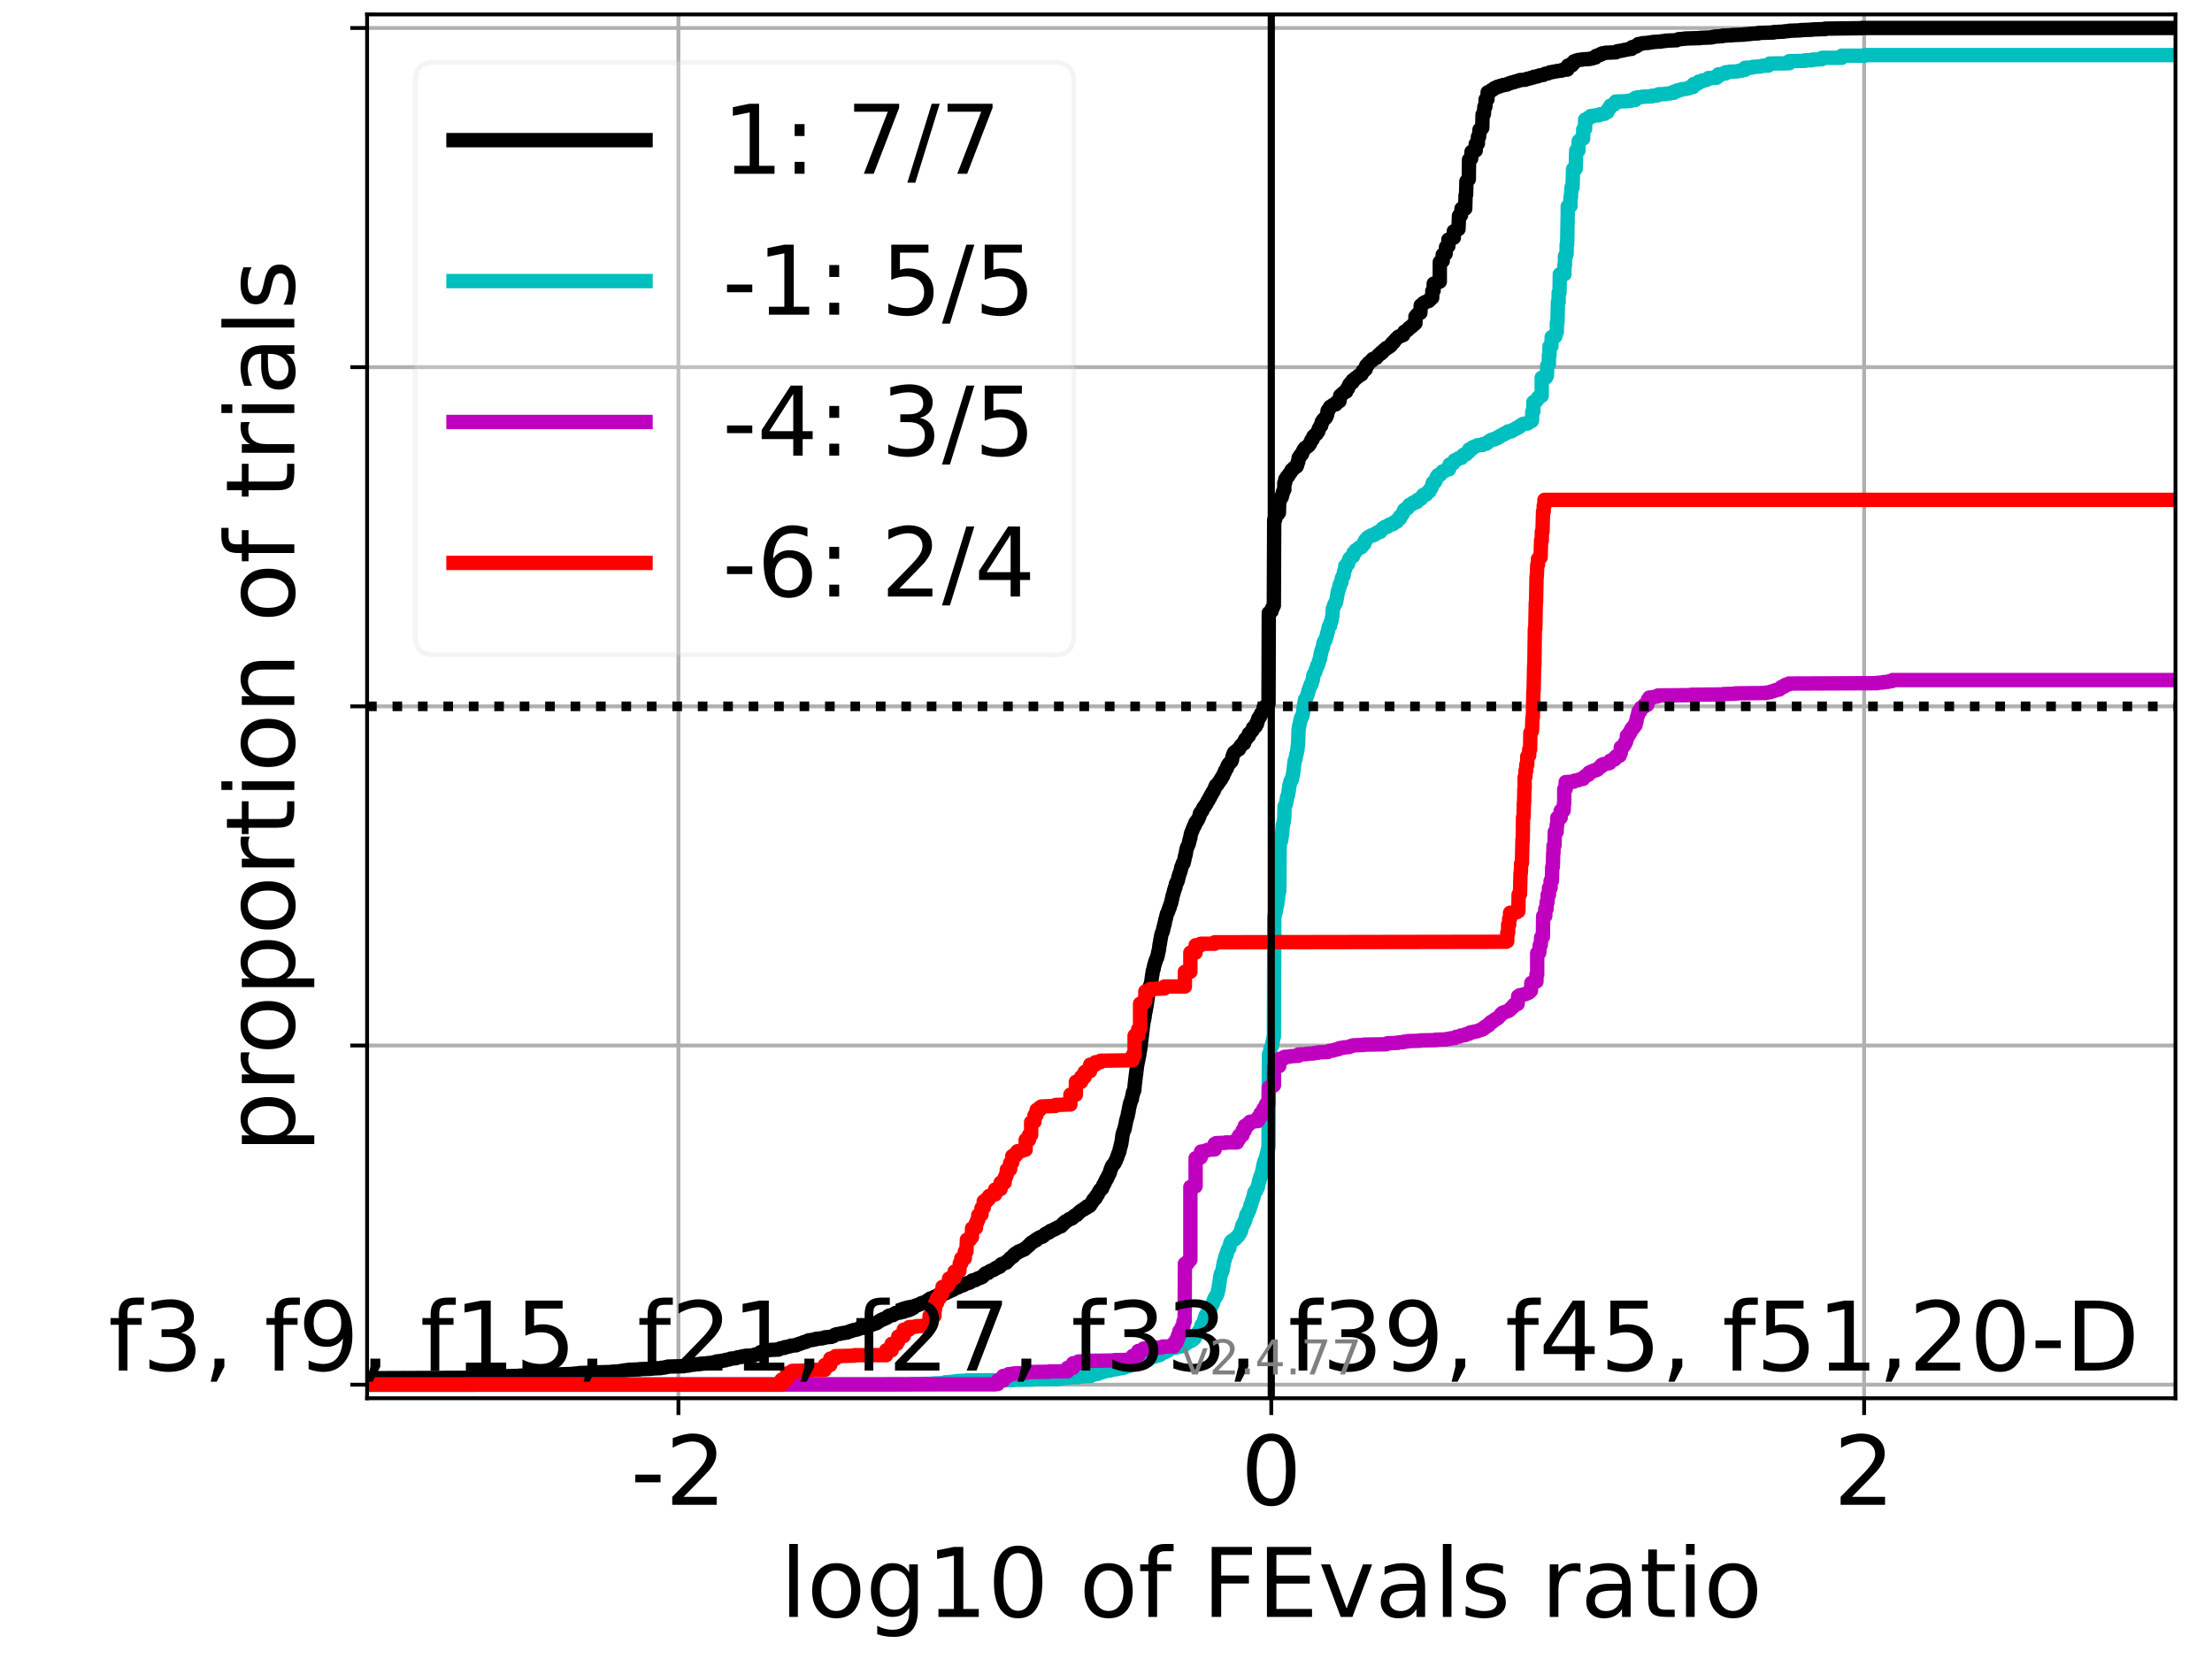 <?xml version="1.0" encoding="utf-8" standalone="no"?>
<!DOCTYPE svg PUBLIC "-//W3C//DTD SVG 1.1//EN"
  "http://www.w3.org/Graphics/SVG/1.1/DTD/svg11.dtd">
<!-- Created with matplotlib (https://matplotlib.org/) -->
<svg height="345.6pt" version="1.1" viewBox="0 0 460.8 345.6" width="460.8pt" xmlns="http://www.w3.org/2000/svg" xmlns:xlink="http://www.w3.org/1999/xlink">
 <defs>
  <style type="text/css">*{stroke-linecap:butt;stroke-linejoin:round;}</style>
 </defs>
 <g id="figure_1">
  <g id="patch_1">
   <path d="M 0 345.6 
L 460.8 345.6 
L 460.8 0 
L 0 0 
z
" style="fill:#ffffff;"/>
  </g>
  <g id="axes_1">
   <g id="patch_2">
    <path d="M 76.472 291.28 
L 453.192 291.28 
L 453.192 3 
L 76.472 3 
z
" style="fill:#ffffff;"/>
   </g>
   <g id="matplotlib.axis_1">
    <g id="xtick_1">
     <g id="line2d_1">
      <path clip-path="url(#pafcd7cbe77)" d="M 141.331 291.28 
L 141.331 3 
" style="fill:none;stroke:#b0b0b0;stroke-linecap:square;stroke-width:0.8;"/>
     </g>
     <g id="line2d_2">
      <defs>
       <path d="M 0 0 
L 0 3.5 
" id="m0f30ae8414" style="stroke:#000000;stroke-width:0.8;"/>
      </defs>
      <g>
       <use style="stroke:#000000;stroke-width:0.8;" x="141.331" xlink:href="#m0f30ae8414" y="291.28"/>
      </g>
     </g>
     <g id="text_1">
      <!-- -2 -->
      <g transform="translate(131.36 313.477)scale(0.2 -0.2)">
       <defs>
        <path d="M 4.891 31.391 
L 31.203 31.391 
L 31.203 23.391 
L 4.891 23.391 
z
" id="DejaVuSans-45"/>
        <path d="M 19.188 8.297 
L 53.609 8.297 
L 53.609 0 
L 7.328 0 
L 7.328 8.297 
Q 12.938 14.109 22.625 23.891 
Q 32.328 33.688 34.812 36.531 
Q 39.547 41.844 41.422 45.531 
Q 43.312 49.219 43.312 52.781 
Q 43.312 58.594 39.234 62.25 
Q 35.156 65.922 28.609 65.922 
Q 23.969 65.922 18.812 64.312 
Q 13.672 62.703 7.812 59.422 
L 7.812 69.391 
Q 13.766 71.781 18.938 73 
Q 24.125 74.219 28.422 74.219 
Q 39.75 74.219 46.484 68.547 
Q 53.219 62.891 53.219 53.422 
Q 53.219 48.922 51.531 44.891 
Q 49.859 40.875 45.406 35.406 
Q 44.188 33.984 37.641 27.219 
Q 31.109 20.453 19.188 8.297 
z
" id="DejaVuSans-50"/>
       </defs>
       <use xlink:href="#DejaVuSans-45"/>
       <use x="36.084" xlink:href="#DejaVuSans-50"/>
      </g>
     </g>
    </g>
    <g id="xtick_2">
     <g id="line2d_3">
      <path clip-path="url(#pafcd7cbe77)" d="M 264.832 291.28 
L 264.832 3 
" style="fill:none;stroke:#b0b0b0;stroke-linecap:square;stroke-width:0.8;"/>
     </g>
     <g id="line2d_4">
      <g>
       <use style="stroke:#000000;stroke-width:0.8;" x="264.832" xlink:href="#m0f30ae8414" y="291.28"/>
      </g>
     </g>
     <g id="text_2">
      <!-- 0 -->
      <g transform="translate(258.47 313.477)scale(0.2 -0.2)">
       <defs>
        <path d="M 31.781 66.406 
Q 24.172 66.406 20.328 58.906 
Q 16.5 51.422 16.5 36.375 
Q 16.5 21.391 20.328 13.891 
Q 24.172 6.391 31.781 6.391 
Q 39.453 6.391 43.281 13.891 
Q 47.125 21.391 47.125 36.375 
Q 47.125 51.422 43.281 58.906 
Q 39.453 66.406 31.781 66.406 
z
M 31.781 74.219 
Q 44.047 74.219 50.516 64.516 
Q 56.984 54.828 56.984 36.375 
Q 56.984 17.969 50.516 8.266 
Q 44.047 -1.422 31.781 -1.422 
Q 19.531 -1.422 13.062 8.266 
Q 6.594 17.969 6.594 36.375 
Q 6.594 54.828 13.062 64.516 
Q 19.531 74.219 31.781 74.219 
z
" id="DejaVuSans-48"/>
       </defs>
       <use xlink:href="#DejaVuSans-48"/>
      </g>
     </g>
    </g>
    <g id="xtick_3">
     <g id="line2d_5">
      <path clip-path="url(#pafcd7cbe77)" d="M 388.334 291.28 
L 388.334 3 
" style="fill:none;stroke:#b0b0b0;stroke-linecap:square;stroke-width:0.8;"/>
     </g>
     <g id="line2d_6">
      <g>
       <use style="stroke:#000000;stroke-width:0.8;" x="388.334" xlink:href="#m0f30ae8414" y="291.28"/>
      </g>
     </g>
     <g id="text_3">
      <!-- 2 -->
      <g transform="translate(381.971 313.477)scale(0.2 -0.2)">
       <use xlink:href="#DejaVuSans-50"/>
      </g>
     </g>
    </g>
    <g id="text_4">
     <!-- log10 of FEvals ratio -->
     <g transform="translate(162.528 336.833)scale(0.2 -0.2)">
      <defs>
       <path d="M 9.422 75.984 
L 18.406 75.984 
L 18.406 0 
L 9.422 0 
z
" id="DejaVuSans-108"/>
       <path d="M 30.609 48.391 
Q 23.391 48.391 19.188 42.75 
Q 14.984 37.109 14.984 27.297 
Q 14.984 17.484 19.156 11.844 
Q 23.344 6.203 30.609 6.203 
Q 37.797 6.203 41.984 11.859 
Q 46.188 17.531 46.188 27.297 
Q 46.188 37.016 41.984 42.703 
Q 37.797 48.391 30.609 48.391 
z
M 30.609 56 
Q 42.328 56 49.016 48.375 
Q 55.719 40.766 55.719 27.297 
Q 55.719 13.875 49.016 6.219 
Q 42.328 -1.422 30.609 -1.422 
Q 18.844 -1.422 12.172 6.219 
Q 5.516 13.875 5.516 27.297 
Q 5.516 40.766 12.172 48.375 
Q 18.844 56 30.609 56 
z
" id="DejaVuSans-111"/>
       <path d="M 45.406 27.984 
Q 45.406 37.75 41.375 43.109 
Q 37.359 48.484 30.078 48.484 
Q 22.859 48.484 18.828 43.109 
Q 14.797 37.75 14.797 27.984 
Q 14.797 18.266 18.828 12.891 
Q 22.859 7.516 30.078 7.516 
Q 37.359 7.516 41.375 12.891 
Q 45.406 18.266 45.406 27.984 
z
M 54.391 6.781 
Q 54.391 -7.172 48.188 -13.984 
Q 42 -20.797 29.203 -20.797 
Q 24.469 -20.797 20.266 -20.094 
Q 16.062 -19.391 12.109 -17.922 
L 12.109 -9.188 
Q 16.062 -11.328 19.922 -12.344 
Q 23.781 -13.375 27.781 -13.375 
Q 36.625 -13.375 41.016 -8.766 
Q 45.406 -4.156 45.406 5.172 
L 45.406 9.625 
Q 42.625 4.781 38.281 2.391 
Q 33.938 0 27.875 0 
Q 17.828 0 11.672 7.656 
Q 5.516 15.328 5.516 27.984 
Q 5.516 40.672 11.672 48.328 
Q 17.828 56 27.875 56 
Q 33.938 56 38.281 53.609 
Q 42.625 51.219 45.406 46.391 
L 45.406 54.688 
L 54.391 54.688 
z
" id="DejaVuSans-103"/>
       <path d="M 12.406 8.297 
L 28.516 8.297 
L 28.516 63.922 
L 10.984 60.406 
L 10.984 69.391 
L 28.422 72.906 
L 38.281 72.906 
L 38.281 8.297 
L 54.391 8.297 
L 54.391 0 
L 12.406 0 
z
" id="DejaVuSans-49"/>
       <path id="DejaVuSans-32"/>
       <path d="M 37.109 75.984 
L 37.109 68.5 
L 28.516 68.5 
Q 23.688 68.5 21.797 66.547 
Q 19.922 64.594 19.922 59.516 
L 19.922 54.688 
L 34.719 54.688 
L 34.719 47.703 
L 19.922 47.703 
L 19.922 0 
L 10.891 0 
L 10.891 47.703 
L 2.297 47.703 
L 2.297 54.688 
L 10.891 54.688 
L 10.891 58.5 
Q 10.891 67.625 15.141 71.797 
Q 19.391 75.984 28.609 75.984 
z
" id="DejaVuSans-102"/>
       <path d="M 9.812 72.906 
L 51.703 72.906 
L 51.703 64.594 
L 19.672 64.594 
L 19.672 43.109 
L 48.578 43.109 
L 48.578 34.812 
L 19.672 34.812 
L 19.672 0 
L 9.812 0 
z
" id="DejaVuSans-70"/>
       <path d="M 9.812 72.906 
L 55.906 72.906 
L 55.906 64.594 
L 19.672 64.594 
L 19.672 43.016 
L 54.391 43.016 
L 54.391 34.719 
L 19.672 34.719 
L 19.672 8.297 
L 56.781 8.297 
L 56.781 0 
L 9.812 0 
z
" id="DejaVuSans-69"/>
       <path d="M 2.984 54.688 
L 12.5 54.688 
L 29.594 8.797 
L 46.688 54.688 
L 56.203 54.688 
L 35.688 0 
L 23.484 0 
z
" id="DejaVuSans-118"/>
       <path d="M 34.281 27.484 
Q 23.391 27.484 19.188 25 
Q 14.984 22.516 14.984 16.5 
Q 14.984 11.719 18.141 8.906 
Q 21.297 6.109 26.703 6.109 
Q 34.188 6.109 38.703 11.406 
Q 43.219 16.703 43.219 25.484 
L 43.219 27.484 
z
M 52.203 31.203 
L 52.203 0 
L 43.219 0 
L 43.219 8.297 
Q 40.141 3.328 35.547 0.953 
Q 30.953 -1.422 24.312 -1.422 
Q 15.922 -1.422 10.953 3.297 
Q 6 8.016 6 15.922 
Q 6 25.141 12.172 29.828 
Q 18.359 34.516 30.609 34.516 
L 43.219 34.516 
L 43.219 35.406 
Q 43.219 41.609 39.141 45 
Q 35.062 48.391 27.688 48.391 
Q 23 48.391 18.547 47.266 
Q 14.109 46.141 10.016 43.891 
L 10.016 52.203 
Q 14.938 54.109 19.578 55.047 
Q 24.219 56 28.609 56 
Q 40.484 56 46.344 49.844 
Q 52.203 43.703 52.203 31.203 
z
" id="DejaVuSans-97"/>
       <path d="M 44.281 53.078 
L 44.281 44.578 
Q 40.484 46.531 36.375 47.5 
Q 32.281 48.484 27.875 48.484 
Q 21.188 48.484 17.844 46.438 
Q 14.5 44.391 14.5 40.281 
Q 14.5 37.156 16.891 35.375 
Q 19.281 33.594 26.516 31.984 
L 29.594 31.297 
Q 39.156 29.25 43.188 25.516 
Q 47.219 21.781 47.219 15.094 
Q 47.219 7.469 41.188 3.016 
Q 35.156 -1.422 24.609 -1.422 
Q 20.219 -1.422 15.453 -0.562 
Q 10.688 0.297 5.422 2 
L 5.422 11.281 
Q 10.406 8.688 15.234 7.391 
Q 20.062 6.109 24.812 6.109 
Q 31.156 6.109 34.562 8.281 
Q 37.984 10.453 37.984 14.406 
Q 37.984 18.062 35.516 20.016 
Q 33.062 21.969 24.703 23.781 
L 21.578 24.516 
Q 13.234 26.266 9.516 29.906 
Q 5.812 33.547 5.812 39.891 
Q 5.812 47.609 11.281 51.797 
Q 16.75 56 26.812 56 
Q 31.781 56 36.172 55.266 
Q 40.578 54.547 44.281 53.078 
z
" id="DejaVuSans-115"/>
       <path d="M 41.109 46.297 
Q 39.594 47.172 37.812 47.578 
Q 36.031 48 33.891 48 
Q 26.266 48 22.188 43.047 
Q 18.109 38.094 18.109 28.812 
L 18.109 0 
L 9.078 0 
L 9.078 54.688 
L 18.109 54.688 
L 18.109 46.188 
Q 20.953 51.172 25.484 53.578 
Q 30.031 56 36.531 56 
Q 37.453 56 38.578 55.875 
Q 39.703 55.766 41.062 55.516 
z
" id="DejaVuSans-114"/>
       <path d="M 18.312 70.219 
L 18.312 54.688 
L 36.812 54.688 
L 36.812 47.703 
L 18.312 47.703 
L 18.312 18.016 
Q 18.312 11.328 20.141 9.422 
Q 21.969 7.516 27.594 7.516 
L 36.812 7.516 
L 36.812 0 
L 27.594 0 
Q 17.188 0 13.234 3.875 
Q 9.281 7.766 9.281 18.016 
L 9.281 47.703 
L 2.688 47.703 
L 2.688 54.688 
L 9.281 54.688 
L 9.281 70.219 
z
" id="DejaVuSans-116"/>
       <path d="M 9.422 54.688 
L 18.406 54.688 
L 18.406 0 
L 9.422 0 
z
M 9.422 75.984 
L 18.406 75.984 
L 18.406 64.594 
L 9.422 64.594 
z
" id="DejaVuSans-105"/>
      </defs>
      <use xlink:href="#DejaVuSans-108"/>
      <use x="27.783" xlink:href="#DejaVuSans-111"/>
      <use x="88.965" xlink:href="#DejaVuSans-103"/>
      <use x="152.441" xlink:href="#DejaVuSans-49"/>
      <use x="216.064" xlink:href="#DejaVuSans-48"/>
      <use x="279.688" xlink:href="#DejaVuSans-32"/>
      <use x="311.475" xlink:href="#DejaVuSans-111"/>
      <use x="372.656" xlink:href="#DejaVuSans-102"/>
      <use x="407.861" xlink:href="#DejaVuSans-32"/>
      <use x="439.648" xlink:href="#DejaVuSans-70"/>
      <use x="497.168" xlink:href="#DejaVuSans-69"/>
      <use x="560.352" xlink:href="#DejaVuSans-118"/>
      <use x="619.531" xlink:href="#DejaVuSans-97"/>
      <use x="680.811" xlink:href="#DejaVuSans-108"/>
      <use x="708.594" xlink:href="#DejaVuSans-115"/>
      <use x="760.693" xlink:href="#DejaVuSans-32"/>
      <use x="792.48" xlink:href="#DejaVuSans-114"/>
      <use x="833.594" xlink:href="#DejaVuSans-97"/>
      <use x="894.873" xlink:href="#DejaVuSans-116"/>
      <use x="934.082" xlink:href="#DejaVuSans-105"/>
      <use x="961.865" xlink:href="#DejaVuSans-111"/>
     </g>
    </g>
   </g>
   <g id="matplotlib.axis_2">
    <g id="ytick_1">
     <g id="line2d_7">
      <path clip-path="url(#pafcd7cbe77)" d="M 76.472 288.454 
L 453.192 288.454 
" style="fill:none;stroke:#b0b0b0;stroke-linecap:square;stroke-width:0.8;"/>
     </g>
     <g id="line2d_8">
      <defs>
       <path d="M 0 0 
L -3.5 0 
" id="m03bf6941ac" style="stroke:#000000;stroke-width:0.8;"/>
      </defs>
      <g>
       <use style="stroke:#000000;stroke-width:0.8;" x="76.472" xlink:href="#m03bf6941ac" y="288.454"/>
      </g>
     </g>
    </g>
    <g id="ytick_2">
     <g id="line2d_9">
      <path clip-path="url(#pafcd7cbe77)" d="M 76.472 217.797 
L 453.192 217.797 
" style="fill:none;stroke:#b0b0b0;stroke-linecap:square;stroke-width:0.8;"/>
     </g>
     <g id="line2d_10">
      <g>
       <use style="stroke:#000000;stroke-width:0.8;" x="76.472" xlink:href="#m03bf6941ac" y="217.797"/>
      </g>
     </g>
    </g>
    <g id="ytick_3">
     <g id="line2d_11">
      <path clip-path="url(#pafcd7cbe77)" d="M 76.472 147.14 
L 453.192 147.14 
" style="fill:none;stroke:#b0b0b0;stroke-linecap:square;stroke-width:0.8;"/>
     </g>
     <g id="line2d_12">
      <g>
       <use style="stroke:#000000;stroke-width:0.8;" x="76.472" xlink:href="#m03bf6941ac" y="147.14"/>
      </g>
     </g>
    </g>
    <g id="ytick_4">
     <g id="line2d_13">
      <path clip-path="url(#pafcd7cbe77)" d="M 76.472 76.483 
L 453.192 76.483 
" style="fill:none;stroke:#b0b0b0;stroke-linecap:square;stroke-width:0.8;"/>
     </g>
     <g id="line2d_14">
      <g>
       <use style="stroke:#000000;stroke-width:0.8;" x="76.472" xlink:href="#m03bf6941ac" y="76.483"/>
      </g>
     </g>
    </g>
    <g id="ytick_5">
     <g id="line2d_15">
      <path clip-path="url(#pafcd7cbe77)" d="M 76.472 5.826 
L 453.192 5.826 
" style="fill:none;stroke:#b0b0b0;stroke-linecap:square;stroke-width:0.8;"/>
     </g>
     <g id="line2d_16">
      <g>
       <use style="stroke:#000000;stroke-width:0.8;" x="76.472" xlink:href="#m03bf6941ac" y="5.826"/>
      </g>
     </g>
    </g>
    <g id="text_5">
     <!-- proportion of trials -->
     <g transform="translate(61.313 240.146)rotate(-90)scale(0.2 -0.2)">
      <defs>
       <path d="M 18.109 8.203 
L 18.109 -20.797 
L 9.078 -20.797 
L 9.078 54.688 
L 18.109 54.688 
L 18.109 46.391 
Q 20.953 51.266 25.266 53.625 
Q 29.594 56 35.594 56 
Q 45.562 56 51.781 48.094 
Q 58.016 40.188 58.016 27.297 
Q 58.016 14.406 51.781 6.484 
Q 45.562 -1.422 35.594 -1.422 
Q 29.594 -1.422 25.266 0.953 
Q 20.953 3.328 18.109 8.203 
z
M 48.688 27.297 
Q 48.688 37.203 44.609 42.844 
Q 40.531 48.484 33.406 48.484 
Q 26.266 48.484 22.188 42.844 
Q 18.109 37.203 18.109 27.297 
Q 18.109 17.391 22.188 11.75 
Q 26.266 6.109 33.406 6.109 
Q 40.531 6.109 44.609 11.75 
Q 48.688 17.391 48.688 27.297 
z
" id="DejaVuSans-112"/>
       <path d="M 54.891 33.016 
L 54.891 0 
L 45.906 0 
L 45.906 32.719 
Q 45.906 40.484 42.875 44.328 
Q 39.844 48.188 33.797 48.188 
Q 26.516 48.188 22.312 43.547 
Q 18.109 38.922 18.109 30.906 
L 18.109 0 
L 9.078 0 
L 9.078 54.688 
L 18.109 54.688 
L 18.109 46.188 
Q 21.344 51.125 25.703 53.562 
Q 30.078 56 35.797 56 
Q 45.219 56 50.047 50.172 
Q 54.891 44.344 54.891 33.016 
z
" id="DejaVuSans-110"/>
      </defs>
      <use xlink:href="#DejaVuSans-112"/>
      <use x="63.477" xlink:href="#DejaVuSans-114"/>
      <use x="102.34" xlink:href="#DejaVuSans-111"/>
      <use x="163.521" xlink:href="#DejaVuSans-112"/>
      <use x="226.998" xlink:href="#DejaVuSans-111"/>
      <use x="288.18" xlink:href="#DejaVuSans-114"/>
      <use x="329.293" xlink:href="#DejaVuSans-116"/>
      <use x="368.502" xlink:href="#DejaVuSans-105"/>
      <use x="396.285" xlink:href="#DejaVuSans-111"/>
      <use x="457.467" xlink:href="#DejaVuSans-110"/>
      <use x="520.846" xlink:href="#DejaVuSans-32"/>
      <use x="552.633" xlink:href="#DejaVuSans-111"/>
      <use x="613.814" xlink:href="#DejaVuSans-102"/>
      <use x="649.02" xlink:href="#DejaVuSans-32"/>
      <use x="680.807" xlink:href="#DejaVuSans-116"/>
      <use x="720.016" xlink:href="#DejaVuSans-114"/>
      <use x="761.129" xlink:href="#DejaVuSans-105"/>
      <use x="788.912" xlink:href="#DejaVuSans-97"/>
      <use x="850.191" xlink:href="#DejaVuSans-108"/>
      <use x="877.975" xlink:href="#DejaVuSans-115"/>
     </g>
    </g>
   </g>
   <g id="line2d_17">
    <path clip-path="url(#pafcd7cbe77)" d="M 76.472 287.108 
L 98.629 287.018 
L 98.629 286.973 
L 101.63 286.884 
L 101.63 286.839 
L 104.708 286.749 
L 104.708 286.704 
L 108.3 286.614 
L 108.3 286.57 
L 114.064 286.48 
L 114.064 286.435 
L 116.683 286.345 
L 116.683 286.3 
L 119.504 286.211 
L 119.504 286.166 
L 120.734 286.076 
L 120.734 286.031 
L 123.645 285.941 
L 123.645 285.897 
L 127.484 285.807 
L 127.484 285.762 
L 129.117 285.672 
L 129.117 285.627 
L 129.907 285.538 
L 129.907 285.493 
L 130.909 285.403 
L 130.909 285.358 
L 133.222 285.269 
L 133.222 285.224 
L 135.725 285.134 
L 135.725 285.089 
L 137.681 284.999 
L 137.681 284.955 
L 138.578 284.865 
L 138.578 284.82 
L 139.134 284.73 
L 139.134 284.685 
L 142.49 284.596 
L 142.49 284.551 
L 143.462 284.461 
L 143.503 284.371 
L 144.609 284.282 
L 144.609 284.237 
L 145.922 284.147 
L 145.922 284.102 
L 147.409 284.012 
L 147.409 283.968 
L 148.679 283.878 
L 148.68 283.788 
L 149.279 283.698 
L 149.321 283.609 
L 150.324 283.519 
L 150.324 283.474 
L 151.088 283.384 
L 151.163 283.295 
L 151.856 283.205 
L 151.856 283.16 
L 152.224 283.07 
L 152.224 283.025 
L 153.325 282.936 
L 153.325 282.891 
L 153.639 282.801 
L 153.639 282.756 
L 154.523 282.667 
L 154.538 282.577 
L 155.274 282.487 
L 155.274 282.442 
L 157.07 282.353 
L 157.139 282.218 
L 157.854 282.128 
L 157.947 281.994 
L 158.201 281.904 
L 158.211 281.814 
L 158.409 281.724 
L 158.409 281.68 
L 158.937 281.59 
L 158.992 281.5 
L 159.518 281.41 
L 159.518 281.366 
L 160.097 281.276 
L 160.097 281.231 
L 162.182 281.141 
L 162.291 281.007 
L 162.605 280.917 
L 162.605 280.872 
L 163.418 280.782 
L 163.453 280.648 
L 164.191 280.558 
L 164.191 280.513 
L 164.717 280.424 
L 164.735 280.334 
L 165.901 280.244 
L 165.974 280.109 
L 166.453 280.02 
L 166.476 279.93 
L 166.956 279.84 
L 166.956 279.795 
L 167.311 279.706 
L 167.367 279.616 
L 167.958 279.526 
L 168.051 279.392 
L 168.378 279.302 
L 168.464 279.212 
L 169.354 279.123 
L 169.354 279.078 
L 169.976 278.988 
L 170.007 278.898 
L 171.228 278.809 
L 171.228 278.764 
L 171.81 278.674 
L 171.872 278.584 
L 173.19 278.494 
L 173.19 278.45 
L 173.575 278.36 
L 173.643 278.225 
L 173.892 278.136 
L 173.892 278.091 
L 174.213 278.001 
L 174.213 277.956 
L 174.955 277.866 
L 174.955 277.822 
L 175.592 277.732 
L 175.592 277.687 
L 176.497 277.597 
L 176.548 277.508 
L 176.916 277.418 
L 176.916 277.373 
L 177.344 277.283 
L 177.402 277.193 
L 177.881 277.104 
L 177.881 277.059 
L 178.54 276.969 
L 178.54 276.924 
L 178.91 276.835 
L 178.986 276.7 
L 179.89 276.61 
L 179.89 276.565 
L 180.097 276.476 
L 180.097 276.431 
L 180.414 276.341 
L 180.481 276.251 
L 180.645 276.162 
L 180.717 276.072 
L 181.63 275.982 
L 181.709 275.848 
L 182.226 275.758 
L 182.226 275.713 
L 182.623 275.623 
L 182.67 275.534 
L 182.911 275.444 
L 182.923 275.354 
L 183.167 275.264 
L 183.196 275.175 
L 183.475 275.085 
L 183.583 274.95 
L 183.96 274.861 
L 183.981 274.771 
L 184.373 274.681 
L 184.477 274.592 
L 184.788 274.502 
L 184.788 274.457 
L 184.945 274.367 
L 185.002 274.188 
L 185.266 274.098 
L 185.266 274.053 
L 186.023 273.963 
L 186.078 273.784 
L 186.541 273.694 
L 186.577 273.515 
L 187.565 273.425 
L 187.671 273.335 
L 188.304 273.246 
L 188.33 273.156 
L 188.78 273.066 
L 188.78 273.021 
L 189.313 272.932 
L 189.378 272.797 
L 189.819 272.707 
L 189.819 272.662 
L 190.024 272.573 
L 190.024 272.528 
L 190.316 272.438 
L 190.424 272.169 
L 190.7 272.079 
L 190.804 271.945 
L 191.3 271.855 
L 191.391 271.765 
L 191.758 271.676 
L 191.803 271.541 
L 192.114 271.451 
L 192.114 271.406 
L 192.677 271.317 
L 192.677 271.272 
L 192.867 271.182 
L 192.867 271.137 
L 193.097 271.047 
L 193.12 270.958 
L 193.324 270.868 
L 193.411 270.778 
L 193.648 270.689 
L 193.648 270.644 
L 193.797 270.599 
L 193.797 270.554 
L 193.797 270.509 
L 194.212 270.419 
L 194.212 270.375 
L 194.589 270.285 
L 194.686 270.15 
L 195.028 270.061 
L 195.079 269.971 
L 195.414 269.881 
L 195.495 269.702 
L 196.014 269.612 
L 196.014 269.567 
L 196.773 269.477 
L 196.792 269.388 
L 197.237 269.298 
L 197.237 269.253 
L 197.495 269.163 
L 197.597 269.074 
L 197.874 268.984 
L 197.984 268.894 
L 198.264 268.804 
L 198.264 268.76 
L 198.582 268.67 
L 198.686 268.535 
L 198.796 268.445 
L 198.865 268.356 
L 199.39 268.266 
L 199.39 268.221 
L 199.702 268.131 
L 199.702 268.087 
L 199.926 267.997 
L 200.016 267.907 
L 200.433 267.817 
L 200.433 267.773 
L 200.778 267.683 
L 200.887 267.548 
L 201.091 267.459 
L 201.091 267.414 
L 201.565 267.324 
L 201.565 267.279 
L 202.009 267.189 
L 202.009 267.145 
L 202.251 267.055 
L 202.349 266.92 
L 202.496 266.83 
L 202.535 266.741 
L 203.243 266.651 
L 203.285 266.516 
L 203.561 266.427 
L 203.65 266.337 
L 204.104 266.247 
L 204.203 266.113 
L 204.619 266.023 
L 204.633 265.933 
L 204.817 265.844 
L 204.922 265.664 
L 205.086 265.574 
L 205.159 265.395 
L 205.325 265.305 
L 205.325 265.26 
L 205.868 265.171 
L 205.956 265.081 
L 206.042 264.991 
L 206.068 264.901 
L 206.286 264.812 
L 206.286 264.767 
L 206.615 264.677 
L 206.615 264.632 
L 206.987 264.543 
L 207.065 264.408 
L 207.369 264.318 
L 207.447 264.139 
L 207.887 264.049 
L 207.926 263.959 
L 208.285 263.87 
L 208.355 263.6 
L 208.484 263.511 
L 208.517 263.421 
L 208.76 263.331 
L 208.76 263.286 
L 209.189 263.197 
L 209.279 263.107 
L 209.657 263.017 
L 209.704 262.793 
L 209.952 262.703 
L 210.05 262.569 
L 210.164 262.479 
L 210.225 262.389 
L 210.342 262.299 
L 210.418 262.12 
L 210.624 262.03 
L 210.624 261.985 
L 210.833 261.896 
L 210.905 261.806 
L 211.092 261.716 
L 211.146 261.492 
L 211.287 261.447 
L 211.287 261.402 
L 211.287 261.357 
L 211.448 261.268 
L 211.53 261.133 
L 211.864 261.043 
L 211.953 260.909 
L 212.074 260.819 
L 212.164 260.729 
L 212.579 260.64 
L 212.623 260.55 
L 212.956 260.46 
L 213.05 260.37 
L 213.397 260.281 
L 213.401 260.191 
L 213.596 260.101 
L 213.669 259.967 
L 213.849 259.877 
L 213.947 259.787 
L 214.061 259.698 
L 214.171 259.608 
L 214.191 259.518 
L 214.284 259.428 
L 214.472 259.339 
L 214.556 259.204 
L 214.685 259.114 
L 214.728 258.98 
L 214.906 258.89 
L 214.906 258.845 
L 215.176 258.755 
L 215.267 258.621 
L 215.463 258.531 
L 215.463 258.486 
L 215.813 258.397 
L 215.878 258.172 
L 216.161 258.082 
L 216.161 258.038 
L 216.346 257.948 
L 216.346 257.903 
L 216.622 257.813 
L 216.658 257.724 
L 217.15 257.634 
L 217.225 257.544 
L 217.35 257.499 
L 217.35 257.454 
L 217.35 257.41 
L 217.527 257.32 
L 217.584 257.23 
L 217.717 257.14 
L 217.717 257.096 
L 217.948 257.006 
L 217.948 256.961 
L 218.218 256.871 
L 218.218 256.826 
L 218.542 256.737 
L 218.542 256.647 
L 218.719 256.557 
L 218.815 256.423 
L 219.193 256.333 
L 219.297 256.243 
L 219.57 256.153 
L 219.598 256.064 
L 219.954 255.974 
L 220.033 255.839 
L 220.279 255.75 
L 220.378 255.66 
L 220.745 255.57 
L 220.745 255.525 
L 221.074 255.436 
L 221.145 255.301 
L 221.302 255.211 
L 221.392 254.942 
L 221.535 254.852 
L 221.569 254.763 
L 221.863 254.673 
L 221.953 254.449 
L 222.239 254.359 
L 222.239 254.314 
L 222.451 254.224 
L 222.559 254.135 
L 222.677 254.045 
L 222.761 253.955 
L 223.212 253.866 
L 223.212 253.821 
L 223.432 253.731 
L 223.52 253.596 
L 223.659 253.507 
L 223.7 253.372 
L 223.939 253.282 
L 223.95 253.193 
L 224.308 253.103 
L 224.372 253.013 
L 224.482 252.923 
L 224.566 252.744 
L 224.772 252.654 
L 224.867 252.475 
L 225.041 252.385 
L 225.142 252.25 
L 225.338 252.161 
L 225.414 252.071 
L 225.72 251.981 
L 225.821 251.847 
L 225.944 251.757 
L 225.944 251.712 
L 226.322 251.622 
L 226.419 251.443 
L 226.477 251.398 
L 226.477 251.353 
L 226.477 251.308 
L 226.997 251.219 
L 227.06 251.129 
L 227.116 251.084 
L 227.116 251.039 
L 227.216 250.815 
L 227.33 250.725 
L 227.423 250.501 
L 227.562 250.411 
L 227.656 250.142 
L 227.756 250.052 
L 227.795 249.873 
L 228.075 249.783 
L 228.101 249.649 
L 228.234 249.604 
L 228.234 249.559 
L 228.307 249.245 
L 228.396 249.155 
L 228.469 249.02 
L 228.629 248.931 
L 228.736 248.751 
L 228.761 248.662 
L 228.861 248.392 
L 228.961 248.303 
L 229.059 248.078 
L 229.136 247.989 
L 229.148 247.899 
L 229.331 247.809 
L 229.411 247.63 
L 229.591 247.585 
L 229.591 247.54 
L 229.687 247.316 
L 229.725 247.226 
L 229.832 246.867 
L 229.938 246.777 
L 229.988 246.643 
L 230.09 246.553 
L 230.174 246.194 
L 230.226 246.104 
L 230.311 246.015 
L 230.387 245.925 
L 230.449 245.656 
L 230.597 245.566 
L 230.685 245.297 
L 230.719 245.297 
L 230.719 245.207 
L 230.83 244.983 
L 230.892 244.938 
L 230.892 244.893 
L 230.954 244.714 
L 231.017 244.624 
L 231.091 244.445 
L 231.188 244.355 
L 231.298 243.861 
L 231.322 243.772 
L 231.428 243.458 
L 231.5 243.368 
L 231.608 243.009 
L 231.686 242.919 
L 231.686 242.874 
L 231.809 242.785 
L 231.871 242.605 
L 232.013 242.516 
L 232.013 242.471 
L 232.14 242.381 
L 232.236 242.202 
L 232.289 242.112 
L 232.389 241.798 
L 232.466 241.753 
L 232.466 241.708 
L 232.544 241.529 
L 232.597 241.439 
L 232.701 241.08 
L 232.739 241.08 
L 232.739 240.99 
L 232.845 240.721 
L 232.863 240.721 
L 232.863 240.631 
L 232.915 240.452 
L 232.992 240.362 
L 233.097 240.003 
L 233.185 239.914 
L 233.286 239.286 
L 233.337 239.196 
L 233.427 238.747 
L 233.492 238.657 
L 233.574 238.119 
L 233.613 238.119 
L 233.613 238.029 
L 233.716 237.401 
L 233.732 237.356 
L 233.732 237.312 
L 233.833 236.414 
L 233.877 236.325 
L 233.98 235.876 
L 234.038 235.786 
L 234.146 235.383 
L 234.242 235.293 
L 234.319 234.799 
L 234.355 234.799 
L 234.355 234.71 
L 234.465 234.216 
L 234.49 234.126 
L 234.59 233.498 
L 234.639 233.409 
L 234.74 232.96 
L 234.78 232.915 
L 234.78 232.87 
L 234.889 232.511 
L 234.915 232.467 
L 234.915 232.422 
L 234.995 231.839 
L 235.07 231.749 
L 235.176 231.031 
L 235.191 230.986 
L 235.191 230.941 
L 235.293 230.403 
L 235.335 230.358 
L 235.335 230.313 
L 235.434 229.775 
L 235.51 229.685 
L 235.603 229.326 
L 235.638 229.281 
L 235.638 229.237 
L 235.696 229.012 
L 235.793 228.967 
L 235.793 228.923 
L 235.899 228.115 
L 235.954 228.07 
L 235.954 228.025 
L 236.031 227.532 
L 236.138 227.532 
L 236.138 227.442 
L 236.187 227.218 
L 236.289 227.128 
L 236.39 225.872 
L 236.413 225.782 
L 236.51 224.84 
L 236.536 224.75 
L 236.646 223.719 
L 236.682 223.674 
L 236.682 223.629 
L 236.783 222.687 
L 236.806 222.642 
L 236.806 222.597 
L 236.915 221.7 
L 236.956 221.61 
L 237.049 221.072 
L 237.084 221.027 
L 237.084 220.982 
L 237.186 220.354 
L 237.23 220.264 
L 237.338 219.681 
L 237.346 219.681 
L 237.346 219.591 
L 237.453 218.829 
L 237.492 218.784 
L 237.492 218.739 
L 237.576 217.976 
L 237.61 217.976 
L 237.61 217.887 
L 237.716 216.855 
L 237.731 216.765 
L 237.841 215.958 
L 237.854 215.868 
L 237.962 214.836 
L 237.991 214.746 
L 238.102 213.535 
L 238.144 213.445 
L 238.227 212.728 
L 238.291 212.638 
L 238.383 212.055 
L 238.422 212.01 
L 238.422 211.965 
L 238.528 211.112 
L 238.552 211.023 
L 238.65 210.529 
L 238.669 210.529 
L 238.669 210.44 
L 238.773 209.901 
L 238.791 209.812 
L 238.9 209.183 
L 238.911 209.183 
L 238.911 209.094 
L 238.998 208.331 
L 239.037 208.286 
L 239.037 208.241 
L 239.143 207.299 
L 239.172 207.299 
L 239.172 207.21 
L 239.273 206.312 
L 239.313 206.267 
L 239.313 206.223 
L 239.412 205.819 
L 239.467 205.729 
L 239.572 205.37 
L 239.673 205.281 
L 239.779 204.697 
L 239.824 204.697 
L 239.824 204.608 
L 239.935 203.8 
L 239.939 203.755 
L 239.939 203.71 
L 240.028 203.082 
L 240.055 203.037 
L 240.055 202.993 
L 240.148 202.275 
L 240.22 202.185 
L 240.303 201.781 
L 240.338 201.781 
L 240.338 201.692 
L 240.448 201.064 
L 240.518 200.974 
L 240.621 200.48 
L 240.698 200.391 
L 240.804 199.942 
L 240.869 199.852 
L 240.964 199.628 
L 241.032 199.538 
L 241.133 199.045 
L 241.197 198.955 
L 241.282 198.327 
L 241.342 198.237 
L 241.441 197.699 
L 241.458 197.654 
L 241.458 197.609 
L 241.562 196.712 
L 241.618 196.622 
L 241.726 195.815 
L 241.758 195.725 
L 241.868 195.052 
L 241.9 194.962 
L 241.96 194.603 
L 242.015 194.514 
L 242.098 194.245 
L 242.162 194.2 
L 242.162 194.155 
L 242.267 193.751 
L 242.3 193.751 
L 242.3 193.661 
L 242.386 193.168 
L 242.45 193.078 
L 242.553 192.54 
L 242.617 192.495 
L 242.617 192.45 
L 242.72 191.822 
L 242.747 191.732 
L 242.844 191.329 
L 242.885 191.284 
L 242.885 191.239 
L 242.989 190.745 
L 243.031 190.656 
L 243.102 190.342 
L 243.162 190.252 
L 243.269 190.028 
L 243.32 189.938 
L 243.418 189.579 
L 243.489 189.489 
L 243.572 189.13 
L 243.673 189.041 
L 243.781 188.502 
L 243.84 188.413 
L 243.939 188.143 
L 243.979 188.099 
L 243.979 188.054 
L 244.082 187.47 
L 244.145 187.381 
L 244.242 186.708 
L 244.3 186.618 
L 244.403 186.214 
L 244.456 186.125 
L 244.557 185.676 
L 244.574 185.676 
L 244.574 185.586 
L 244.648 185.272 
L 244.737 185.183 
L 244.762 184.913 
L 244.864 184.869 
L 244.864 184.824 
L 244.965 184.151 
L 245.03 184.061 
L 245.101 183.837 
L 245.236 183.747 
L 245.334 183.478 
L 245.377 183.388 
L 245.485 182.715 
L 245.558 182.625 
L 245.662 182.132 
L 245.73 182.042 
L 245.819 181.728 
L 245.868 181.638 
L 245.978 181.235 
L 246.001 181.19 
L 246.001 181.145 
L 246.088 180.652 
L 246.176 180.562 
L 246.278 180.203 
L 246.339 180.113 
L 246.4 179.844 
L 246.571 179.799 
L 246.571 179.754 
L 246.665 179.261 
L 246.721 179.171 
L 246.823 178.498 
L 246.889 178.408 
L 246.946 178.005 
L 247.016 177.96 
L 247.016 177.915 
L 247.123 177.063 
L 247.169 176.973 
L 247.267 176.569 
L 247.34 176.479 
L 247.433 176.21 
L 247.494 176.121 
L 247.599 175.851 
L 247.648 175.762 
L 247.735 175.223 
L 247.796 175.178 
L 247.796 175.134 
L 247.898 174.595 
L 247.974 174.55 
L 247.974 174.506 
L 248.073 173.743 
L 248.132 173.653 
L 248.238 173.294 
L 248.284 173.249 
L 248.284 173.205 
L 248.379 173.025 
L 248.412 172.98 
L 248.412 172.935 
L 248.514 172.576 
L 248.594 172.487 
L 248.687 172.218 
L 248.752 172.218 
L 248.752 172.128 
L 248.763 171.993 
L 248.934 171.904 
L 249.016 171.41 
L 249.117 171.32 
L 249.201 171.141 
L 249.389 171.051 
L 249.465 170.782 
L 249.586 170.692 
L 249.687 170.468 
L 249.713 170.423 
L 249.713 170.378 
L 249.821 170.109 
L 249.872 170.019 
L 249.97 169.436 
L 250.077 169.391 
L 250.077 169.346 
L 250.131 169.212 
L 250.27 169.167 
L 250.27 169.122 
L 250.364 169.032 
L 250.443 168.943 
L 250.501 168.674 
L 250.59 168.584 
L 250.685 168.27 
L 250.782 168.18 
L 250.836 168.045 
L 251.006 167.956 
L 251.111 167.731 
L 251.15 167.687 
L 251.15 167.642 
L 251.236 167.507 
L 251.324 167.462 
L 251.324 167.417 
L 251.417 167.148 
L 251.484 167.059 
L 251.582 166.834 
L 251.743 166.744 
L 251.842 166.386 
L 251.964 166.296 
L 251.986 166.116 
L 252.113 166.072 
L 252.113 166.027 
L 252.198 165.713 
L 252.267 165.623 
L 252.373 165.488 
L 252.48 165.399 
L 252.583 165.04 
L 252.657 164.95 
L 252.716 164.86 
L 252.845 164.771 
L 252.948 164.457 
L 253.001 164.367 
L 253.099 164.053 
L 253.187 163.963 
L 253.279 163.649 
L 253.407 163.559 
L 253.407 163.514 
L 253.627 163.425 
L 253.727 163.2 
L 253.826 163.111 
L 253.901 162.931 
L 254.013 162.842 
L 254.072 162.707 
L 254.183 162.617 
L 254.261 162.393 
L 254.415 162.303 
L 254.495 161.989 
L 254.631 161.899 
L 254.732 161.675 
L 254.815 161.585 
L 254.918 161.227 
L 254.982 161.137 
L 255.085 160.868 
L 255.144 160.868 
L 255.144 160.778 
L 255.232 160.509 
L 255.341 160.419 
L 255.449 160.24 
L 255.483 160.195 
L 255.483 160.15 
L 255.577 160.015 
L 255.601 160.015 
L 255.601 159.926 
L 255.706 159.567 
L 255.753 159.477 
L 255.852 159.297 
L 255.913 159.208 
L 256.011 159.073 
L 256.186 158.983 
L 256.22 158.849 
L 256.345 158.804 
L 256.345 158.759 
L 256.396 158.669 
L 256.54 158.58 
L 256.65 158.266 
L 256.657 158.266 
L 256.657 158.176 
L 256.747 157.638 
L 256.774 157.548 
L 256.869 157.234 
L 256.969 157.144 
L 257.049 156.83 
L 257.159 156.74 
L 257.159 156.696 
L 257.349 156.606 
L 257.405 156.516 
L 257.577 156.426 
L 257.682 156.292 
L 257.84 156.202 
L 257.84 156.157 
L 258.112 156.067 
L 258.179 155.798 
L 258.235 155.798 
L 258.235 155.709 
L 258.332 155.619 
L 258.383 155.574 
L 258.383 155.529 
L 258.485 155.35 
L 258.551 155.26 
L 258.645 155.17 
L 258.777 155.08 
L 258.851 154.946 
L 259.165 154.856 
L 259.273 154.273 
L 259.366 154.183 
L 259.409 154.004 
L 259.639 153.914 
L 259.697 153.69 
L 259.85 153.6 
L 259.943 153.421 
L 260.147 153.331 
L 260.17 152.837 
L 260.318 152.748 
L 260.318 152.703 
L 260.517 152.613 
L 260.526 152.523 
L 260.679 152.434 
L 260.77 152.254 
L 260.926 152.164 
L 261.023 151.626 
L 261.195 151.536 
L 261.269 151.402 
L 261.581 151.312 
L 261.648 150.819 
L 261.857 150.819 
L 261.857 150.729 
L 261.928 150.235 
L 262.052 150.146 
L 262.129 149.652 
L 262.257 149.563 
L 262.287 149.428 
L 262.464 149.338 
L 262.574 149.024 
L 262.609 149.024 
L 262.609 148.934 
L 262.719 148.62 
L 262.912 148.531 
L 262.993 148.351 
L 263.191 148.262 
L 263.232 147.409 
L 263.595 147.319 
L 263.674 147.095 
L 263.871 147.05 
L 263.871 147.005 
L 263.961 146.871 
L 264.066 146.781 
L 264.094 146.647 
L 264.255 146.557 
L 264.312 127.67 
L 264.533 127.58 
L 264.533 127.536 
L 264.718 127.491 
L 264.718 127.446 
L 264.718 127.401 
L 264.9 127.311 
L 265.005 126.683 
L 265.135 126.638 
L 265.135 126.593 
L 265.235 126.235 
L 265.365 126.145 
L 265.439 108.335 
L 265.639 108.245 
L 265.707 107.662 
L 265.76 107.662 
L 265.76 107.572 
L 265.866 107.348 
L 266.024 107.303 
L 266.024 107.258 
L 266.024 107.168 
L 266.235 107.079 
L 266.302 106.899 
L 266.422 106.81 
L 266.492 104.028 
L 266.779 103.938 
L 266.885 103.669 
L 267.008 103.579 
L 267.116 103.041 
L 267.181 102.951 
L 267.288 102.413 
L 267.375 102.323 
L 267.444 102.054 
L 267.543 102.009 
L 267.543 101.964 
L 267.543 100.619 
L 267.719 100.529 
L 267.749 99.856 
L 267.854 99.766 
L 267.881 99.677 
L 267.991 99.677 
L 267.991 99.587 
L 268.089 99.318 
L 268.34 99.228 
L 268.45 98.914 
L 268.548 98.824 
L 268.569 98.69 
L 268.753 98.6 
L 268.858 98.376 
L 268.956 98.286 
L 269.053 97.927 
L 269.314 97.837 
L 269.407 97.658 
L 269.523 97.568 
L 269.531 97.478 
L 269.791 97.389 
L 269.858 97.299 
L 270.005 97.209 
L 270.005 97.164 
L 270.122 97.164 
L 270.122 97.075 
L 270.214 96.85 
L 270.247 96.85 
L 270.247 96.761 
L 270.324 96.312 
L 270.447 96.222 
L 270.528 95.37 
L 270.702 95.28 
L 270.764 95.146 
L 270.816 95.146 
L 270.816 95.056 
L 270.876 94.831 
L 271.075 94.742 
L 271.171 94.607 
L 271.23 94.607 
L 271.23 94.517 
L 271.34 94.159 
L 271.434 94.069 
L 271.538 93.755 
L 271.663 93.665 
L 271.663 93.62 
L 271.796 93.531 
L 271.824 93.351 
L 272.04 93.261 
L 272.087 93.172 
L 272.323 93.082 
L 272.341 92.992 
L 272.508 92.902 
L 272.547 92.813 
L 272.648 92.813 
L 272.648 92.723 
L 272.715 92.588 
L 272.796 92.499 
L 272.851 92.409 
L 272.926 92.409 
L 272.926 92.319 
L 273.025 92.05 
L 273.104 91.96 
L 273.201 91.646 
L 273.425 91.557 
L 273.528 91.287 
L 273.537 91.287 
L 273.537 91.198 
L 273.593 90.929 
L 273.733 90.884 
L 273.733 90.839 
L 273.823 90.704 
L 273.937 90.615 
L 274.029 90.525 
L 274.233 90.435 
L 274.335 90.3 
L 274.398 90.211 
L 274.453 89.986 
L 274.618 89.897 
L 274.716 89.314 
L 274.789 89.224 
L 274.874 89.134 
L 274.934 89.089 
L 274.934 89.044 
L 275.03 88.775 
L 275.231 88.685 
L 275.336 87.923 
L 275.504 87.878 
L 275.504 87.833 
L 275.583 87.519 
L 275.706 87.474 
L 275.706 87.429 
L 275.769 87.34 
L 275.865 87.25 
L 275.865 87.205 
L 276.109 87.115 
L 276.21 86.936 
L 276.302 86.846 
L 276.37 86.487 
L 276.471 86.398 
L 276.568 85.545 
L 276.757 85.455 
L 276.855 85.141 
L 276.982 85.052 
L 277.092 84.738 
L 277.371 84.648 
L 277.371 84.603 
L 277.534 84.513 
L 277.534 84.468 
L 277.721 84.379 
L 277.721 84.334 
L 278.252 84.244 
L 278.329 83.93 
L 278.429 83.84 
L 278.429 83.796 
L 278.828 83.706 
L 278.9 83.616 
L 279.041 83.571 
L 279.041 83.526 
L 279.096 82.853 
L 279.185 82.853 
L 279.185 82.764 
L 279.193 82.405 
L 279.464 82.315 
L 279.539 82.091 
L 279.742 82.001 
L 279.845 81.911 
L 279.932 81.822 
L 280.015 81.687 
L 280.438 81.597 
L 280.545 81.194 
L 280.663 81.104 
L 280.663 80.924 
L 280.853 80.88 
L 280.853 80.835 
L 280.931 80.431 
L 281.035 80.341 
L 281.106 80.072 
L 281.198 80.072 
L 281.198 79.982 
L 281.243 79.893 
L 281.448 79.893 
L 281.448 79.803 
L 281.448 79.758 
L 281.743 79.668 
L 281.78 79.22 
L 282.001 79.13 
L 282.059 79.04 
L 282.333 78.951 
L 282.408 78.726 
L 282.649 78.681 
L 282.649 78.636 
L 282.686 78.547 
L 282.931 78.457 
L 282.982 78.278 
L 283.242 78.188 
L 283.307 78.098 
L 283.622 78.008 
L 283.703 77.739 
L 283.821 77.65 
L 283.916 77.246 
L 284.267 77.156 
L 284.32 77.021 
L 284.501 76.932 
L 284.604 76.169 
L 284.903 76.079 
L 284.979 75.81 
L 285.047 75.81 
L 285.047 75.72 
L 285.08 75.631 
L 285.252 75.541 
L 285.252 75.496 
L 285.437 75.406 
L 285.543 75.272 
L 285.779 75.182 
L 285.85 74.913 
L 285.981 74.823 
L 285.981 74.778 
L 286.358 74.689 
L 286.358 74.644 
L 286.703 74.554 
L 286.811 74.33 
L 286.913 74.24 
L 286.967 74.15 
L 287.144 74.061 
L 287.249 73.926 
L 287.336 73.836 
L 287.336 73.791 
L 287.636 73.702 
L 287.717 73.433 
L 288.04 73.343 
L 288.137 73.119 
L 288.21 73.029 
L 288.279 72.939 
L 288.449 72.849 
L 288.449 72.804 
L 288.711 72.715 
L 288.801 72.49 
L 289.171 72.401 
L 289.171 72.356 
L 289.312 72.266 
L 289.312 72.221 
L 289.573 72.132 
L 289.675 71.997 
L 289.807 71.907 
L 289.905 71.593 
L 290.119 71.504 
L 290.173 71.324 
L 290.363 71.279 
L 290.363 71.234 
L 290.47 71.01 
L 290.603 70.92 
L 290.687 70.786 
L 290.772 70.696 
L 290.88 70.561 
L 291.018 70.472 
L 291.119 70.382 
L 291.19 70.292 
L 291.289 70.158 
L 291.604 70.068 
L 291.65 69.978 
L 292.117 69.888 
L 292.118 69.799 
L 292.322 69.799 
L 292.322 69.709 
L 292.416 69.44 
L 292.56 69.35 
L 292.59 69.081 
L 292.897 68.991 
L 293.007 68.857 
L 293.223 68.767 
L 293.327 68.543 
L 293.455 68.453 
L 293.523 68.318 
L 293.822 68.229 
L 293.845 68.094 
L 294.105 68.004 
L 294.176 67.915 
L 294.228 67.915 
L 294.228 67.825 
L 294.228 67.735 
L 294.451 67.645 
L 294.451 67.601 
L 294.68 67.511 
L 294.72 67.331 
L 294.859 67.331 
L 294.859 67.242 
L 294.872 65.941 
L 295.093 65.851 
L 295.155 65.582 
L 295.404 65.492 
L 295.513 65.268 
L 295.886 65.178 
L 295.967 63.608 
L 296.208 63.518 
L 296.208 63.473 
L 296.391 63.384 
L 296.491 63.159 
L 296.67 63.07 
L 296.779 62.98 
L 297.131 62.89 
L 297.164 62.8 
L 297.633 62.711 
L 297.716 62.531 
L 297.876 62.486 
L 297.876 62.441 
L 297.946 62.217 
L 298.224 62.127 
L 298.224 62.083 
L 298.347 62.038 
L 298.347 61.993 
L 298.382 60.647 
L 298.639 60.557 
L 298.674 59.077 
L 299.08 58.987 
L 299.153 58.897 
L 299.597 58.808 
L 299.597 58.763 
L 299.935 58.673 
L 299.94 54.591 
L 300.323 54.501 
L 300.377 54.411 
L 300.544 54.366 
L 300.544 54.322 
L 300.544 53.065 
L 300.992 52.976 
L 301.086 52.886 
L 301.14 52.886 
L 301.14 52.796 
L 301.24 51.45 
L 301.498 51.361 
L 301.58 51.271 
L 301.723 51.271 
L 301.723 51.181 
L 301.723 49.925 
L 302.319 49.835 
L 302.418 49.701 
L 302.64 49.611 
L 302.711 49.521 
L 302.852 49.521 
L 302.852 49.432 
L 302.852 48.176 
L 303.171 48.086 
L 303.259 47.996 
L 303.546 47.906 
L 303.639 47.817 
L 303.828 47.727 
L 303.936 44.946 
L 304.356 44.856 
L 304.462 43.465 
L 305.232 43.465 
L 305.232 43.375 
L 305.304 40.684 
L 305.41 40.594 
L 305.484 37.768 
L 305.558 37.678 
L 305.626 37.588 
L 305.802 37.498 
L 305.845 37.409 
L 305.98 37.364 
L 305.98 37.319 
L 306.027 33.282 
L 306.342 33.192 
L 306.393 33.102 
L 306.468 33.057 
L 306.468 33.012 
L 306.544 31.622 
L 306.803 31.532 
L 306.908 31.442 
L 307.417 31.352 
L 307.417 30.007 
L 307.868 29.917 
L 307.88 28.526 
L 308.108 28.526 
L 308.108 28.436 
L 308.214 27.001 
L 308.593 26.911 
L 308.704 26.687 
L 308.781 26.642 
L 308.781 26.597 
L 308.846 23.861 
L 309.119 23.771 
L 309.221 22.246 
L 309.438 22.201 
L 309.438 22.156 
L 309.486 20.72 
L 309.867 20.675 
L 309.867 20.631 
L 309.903 19.24 
L 310.178 19.15 
L 310.267 19.06 
L 310.569 18.971 
L 310.667 18.791 
L 310.977 18.702 
L 311.075 18.612 
L 311.219 18.522 
L 311.273 18.387 
L 311.563 18.298 
L 311.563 18.253 
L 311.933 18.163 
L 311.941 18.073 
L 312.418 17.984 
L 312.499 17.894 
L 313.044 17.804 
L 313.142 17.715 
L 313.881 17.625 
L 313.939 17.535 
L 314.317 17.445 
L 314.408 17.356 
L 314.788 17.266 
L 314.788 17.221 
L 315.313 17.131 
L 315.313 17.087 
L 315.742 16.997 
L 315.742 16.952 
L 316.23 16.862 
L 316.23 16.817 
L 316.613 16.728 
L 316.613 16.683 
L 317.814 16.593 
L 317.814 16.548 
L 318.148 16.458 
L 318.148 16.414 
L 318.743 16.324 
L 318.852 16.234 
L 319.432 16.144 
L 319.531 16.01 
L 320.297 15.92 
L 320.316 15.83 
L 320.783 15.741 
L 320.783 15.696 
L 321.51 15.606 
L 321.608 15.516 
L 321.863 15.427 
L 321.863 15.382 
L 322.489 15.292 
L 322.489 15.247 
L 322.803 15.157 
L 322.874 15.068 
L 323.616 14.978 
L 323.616 14.933 
L 324.34 14.843 
L 324.34 14.799 
L 325.349 14.709 
L 325.433 14.574 
L 326.522 14.485 
L 326.62 13.677 
L 327.486 13.587 
L 327.486 13.184 
L 327.886 13.139 
L 327.886 13.094 
L 327.886 12.78 
L 328.227 12.69 
L 328.227 12.645 
L 328.687 12.556 
L 328.687 12.511 
L 329.555 12.421 
L 329.555 12.376 
L 331.142 12.286 
L 331.142 12.241 
L 331.781 12.152 
L 331.879 12.062 
L 332.384 11.972 
L 332.482 11.658 
L 332.873 11.569 
L 332.873 11.524 
L 333.348 11.434 
L 333.348 11.299 
L 333.748 11.255 
L 333.748 11.21 
L 333.748 11.12 
L 334.478 11.03 
L 334.478 10.985 
L 336.651 10.896 
L 336.702 10.806 
L 336.937 10.716 
L 336.937 10.671 
L 337.744 10.582 
L 337.744 10.537 
L 338.382 10.447 
L 338.382 10.402 
L 339.068 10.312 
L 339.068 10.268 
L 339.896 10.178 
L 339.994 9.819 
L 340.623 9.729 
L 340.623 9.684 
L 340.861 9.684 
L 340.861 9.595 
L 340.861 9.505 
L 341.26 9.415 
L 341.281 9.191 
L 342.047 9.101 
L 342.084 9.011 
L 343.454 8.922 
L 343.454 8.877 
L 344.34 8.787 
L 344.34 8.742 
L 346.065 8.653 
L 346.065 8.608 
L 346.961 8.518 
L 346.961 8.473 
L 349.285 8.383 
L 349.285 8.339 
L 349.637 8.249 
L 349.672 8.159 
L 350.992 8.069 
L 350.992 8.024 
L 354.15 7.935 
L 354.15 7.89 
L 356.491 7.8 
L 356.491 7.755 
L 357.172 7.666 
L 357.172 7.621 
L 358.782 7.531 
L 358.841 7.441 
L 360.838 7.352 
L 360.838 7.307 
L 363.294 7.217 
L 363.294 7.172 
L 364.579 7.082 
L 364.579 7.038 
L 366.317 6.948 
L 366.353 6.858 
L 369.501 6.768 
L 369.512 6.679 
L 371.606 6.589 
L 371.606 6.544 
L 372.722 6.454 
L 372.722 6.409 
L 375.105 6.32 
L 375.105 6.275 
L 377.504 6.185 
L 377.504 6.14 
L 380.257 6.051 
L 380.269 5.961 
L 387.804 5.871 
L 387.804 5.826 
L 453.192 5.826 
L 453.192 5.826 
" style="fill:none;stroke:#000000;stroke-linecap:square;stroke-width:3;"/>
   </g>
   <g id="line2d_18">
    <path clip-path="url(#pafcd7cbe77)" style="fill:none;stroke:#000000;stroke-linecap:square;stroke-width:3;"/>
   </g>
   <g id="line2d_19">
    <path clip-path="url(#pafcd7cbe77)" d="M 76.472 288.454 
L 189.626 288.391 
L 189.626 288.328 
L 194.349 288.265 
L 194.349 288.203 
L 196.366 288.14 
L 196.366 288.077 
L 196.879 288.077 
L 196.879 288.014 
L 196.879 287.951 
L 198.363 287.888 
L 198.363 287.826 
L 199.192 287.763 
L 199.192 287.7 
L 201.212 287.637 
L 201.212 287.574 
L 210.907 287.512 
L 210.907 287.449 
L 215.296 287.386 
L 215.296 287.323 
L 220.56 287.26 
L 220.56 287.198 
L 221.245 287.135 
L 221.245 287.072 
L 222.516 287.009 
L 222.516 286.946 
L 224.667 286.884 
L 224.667 286.821 
L 225.305 286.758 
L 225.305 286.695 
L 227.198 286.632 
L 227.239 286.444 
L 227.78 286.381 
L 227.792 286.256 
L 228.681 286.193 
L 228.681 286.13 
L 229.039 286.067 
L 229.08 285.941 
L 229.51 285.879 
L 229.51 285.816 
L 229.769 285.816 
L 229.769 285.753 
L 229.769 285.69 
L 230.427 285.627 
L 230.427 285.565 
L 231.253 285.502 
L 231.253 285.439 
L 231.611 285.376 
L 231.611 285.313 
L 232.502 285.251 
L 232.502 285.188 
L 233.055 285.125 
L 233.055 285.062 
L 233.909 284.999 
L 233.909 284.937 
L 234.275 284.874 
L 234.275 284.811 
L 234.519 284.748 
L 234.603 284.623 
L 235.033 284.623 
L 235.033 284.56 
L 235.033 284.497 
L 235.398 284.434 
L 235.398 284.371 
L 235.904 284.309 
L 235.904 284.246 
L 236.252 284.183 
L 236.252 284.057 
L 236.481 283.994 
L 236.516 283.869 
L 237.345 283.806 
L 237.345 283.743 
L 237.736 283.68 
L 237.736 283.618 
L 238.027 283.555 
L 238.094 283.429 
L 238.565 283.366 
L 238.565 283.304 
L 239.241 283.241 
L 239.326 283.052 
L 239.482 282.99 
L 239.532 282.864 
L 239.879 282.801 
L 239.962 282.676 
L 240.522 282.613 
L 240.585 282.424 
L 241.343 282.362 
L 241.343 282.299 
L 241.696 282.236 
L 241.744 282.11 
L 241.856 282.11 
L 241.856 282.048 
L 241.943 281.859 
L 242.372 281.796 
L 242.372 281.733 
L 242.733 281.671 
L 242.733 281.608 
L 242.997 281.545 
L 242.997 281.482 
L 243.219 281.419 
L 243.259 281.294 
L 243.506 281.231 
L 243.506 281.168 
L 243.698 281.105 
L 243.797 280.917 
L 244.292 280.854 
L 244.292 280.791 
L 244.958 280.729 
L 244.958 280.666 
L 245.486 280.603 
L 245.486 280.54 
L 246.046 280.477 
L 246.046 280.415 
L 246.189 280.352 
L 246.189 280.226 
L 246.787 280.163 
L 246.825 280.038 
L 246.971 279.975 
L 247.078 279.786 
L 247.398 279.724 
L 247.481 279.598 
L 247.648 279.535 
L 247.745 279.41 
L 248.135 279.347 
L 248.208 279.221 
L 248.426 279.158 
L 248.436 279.033 
L 248.654 278.97 
L 248.675 278.844 
L 248.856 278.782 
L 248.949 278.468 
L 248.998 278.405 
L 249.061 278.279 
L 249.111 278.279 
L 249.111 278.216 
L 249.112 278.091 
L 249.299 278.028 
L 249.4 277.902 
L 249.499 277.839 
L 249.573 277.651 
L 249.625 277.588 
L 249.625 277.588 
L 249.637 277.463 
L 249.777 277.4 
L 249.777 277.274 
L 249.966 277.211 
L 250.075 276.772 
L 250.11 276.709 
L 250.213 276.332 
L 250.237 276.332 
L 250.237 276.269 
L 250.312 276.018 
L 250.433 275.955 
L 250.433 275.893 
L 250.615 275.83 
L 250.723 275.453 
L 250.757 275.39 
L 250.865 274.888 
L 250.904 274.888 
L 250.904 274.825 
L 250.995 274.511 
L 251.048 274.448 
L 251.109 274.134 
L 251.261 274.071 
L 251.372 273.82 
L 251.465 273.757 
L 251.469 273.506 
L 251.606 273.506 
L 251.606 273.443 
L 251.643 273.192 
L 251.723 273.192 
L 251.723 273.129 
L 251.794 272.815 
L 251.964 272.752 
L 252.037 272.501 
L 252.178 272.438 
L 252.279 272.124 
L 252.379 272.124 
L 252.379 272.061 
L 252.488 271.747 
L 252.537 271.747 
L 252.537 271.684 
L 252.634 271.496 
L 252.683 271.496 
L 252.683 271.433 
L 252.794 270.994 
L 252.827 270.931 
L 252.887 270.742 
L 252.954 270.742 
L 252.954 270.68 
L 253.027 270.428 
L 253.143 270.366 
L 253.248 270.052 
L 253.409 269.989 
L 253.451 269.738 
L 253.552 269.675 
L 253.663 269.235 
L 253.675 269.172 
L 253.743 268.795 
L 253.81 268.733 
L 253.91 267.853 
L 253.958 267.791 
L 254.056 266.974 
L 254.08 266.911 
L 254.187 265.969 
L 254.239 265.906 
L 254.322 265.341 
L 254.371 265.341 
L 254.371 265.278 
L 254.458 265.09 
L 254.542 265.027 
L 254.651 264.65 
L 254.7 264.587 
L 254.801 263.708 
L 254.873 263.645 
L 254.973 262.829 
L 255.008 262.829 
L 255.008 262.766 
L 255.09 262.515 
L 255.121 262.515 
L 255.121 262.452 
L 255.218 262.012 
L 255.267 261.95 
L 255.365 261.51 
L 255.521 261.447 
L 255.624 260.819 
L 255.661 260.756 
L 255.763 260.379 
L 255.814 260.317 
L 255.899 260.128 
L 256.068 260.065 
L 256.165 259.563 
L 256.184 259.563 
L 256.184 259.5 
L 256.276 258.998 
L 256.337 258.935 
L 256.375 258.746 
L 256.459 258.684 
L 256.569 258.495 
L 256.807 258.432 
L 256.894 258.307 
L 257.117 258.244 
L 257.159 258.118 
L 257.405 258.056 
L 257.491 257.867 
L 257.553 257.804 
L 257.649 257.679 
L 257.76 257.616 
L 257.76 257.553 
L 257.934 257.49 
L 258.034 257.239 
L 258.131 257.176 
L 258.242 256.988 
L 258.252 256.925 
L 258.341 256.799 
L 258.41 256.737 
L 258.485 256.423 
L 258.559 256.36 
L 258.67 255.857 
L 258.675 255.795 
L 258.783 255.292 
L 258.848 255.292 
L 258.848 255.229 
L 258.892 255.104 
L 259.067 255.041 
L 259.161 254.538 
L 259.292 254.476 
L 259.394 254.162 
L 259.413 254.162 
L 259.413 254.099 
L 259.52 253.659 
L 259.559 253.596 
L 259.625 253.094 
L 259.759 253.094 
L 259.759 253.031 
L 259.827 252.905 
L 259.927 252.843 
L 260.009 252.466 
L 260.061 252.403 
L 260.149 252.152 
L 260.26 252.089 
L 260.363 251.712 
L 260.4 251.649 
L 260.498 251.021 
L 260.642 250.958 
L 260.739 250.393 
L 260.793 250.33 
L 260.885 249.954 
L 260.961 249.891 
L 261.062 249.451 
L 261.133 249.388 
L 261.208 248.823 
L 261.251 248.76 
L 261.289 248.446 
L 261.424 248.383 
L 261.476 248.132 
L 261.693 248.069 
L 261.782 247.693 
L 261.835 247.63 
L 261.909 247.441 
L 262.025 247.379 
L 262.125 246.75 
L 262.145 246.688 
L 262.251 246.185 
L 262.271 246.185 
L 262.271 246.122 
L 262.32 245.871 
L 262.411 245.808 
L 262.515 245.243 
L 262.556 245.18 
L 262.604 244.992 
L 262.729 244.929 
L 262.839 244.427 
L 262.881 244.364 
L 262.979 243.799 
L 263.039 243.736 
L 263.149 242.856 
L 263.199 242.794 
L 263.308 242.228 
L 263.345 242.166 
L 263.445 241.789 
L 263.485 241.726 
L 263.536 241.6 
L 263.597 241.6 
L 263.597 241.538 
L 263.67 241.286 
L 263.712 241.224 
L 263.712 241.224 
L 263.822 240.721 
L 263.851 240.658 
L 263.945 240.219 
L 264.008 240.219 
L 264.008 240.156 
L 264.109 239.465 
L 264.143 239.465 
L 264.143 239.402 
L 264.241 238.963 
L 264.255 238.9 
L 264.255 238.9 
L 264.348 219.618 
L 264.497 219.555 
L 264.608 218.865 
L 264.634 218.802 
L 264.679 218.425 
L 264.762 218.362 
L 264.856 217.985 
L 264.948 217.922 
L 265.057 217.232 
L 265.099 217.169 
L 265.209 216.478 
L 265.235 216.415 
L 265.334 215.975 
L 265.375 215.913 
L 265.463 190.853 
L 265.537 190.79 
L 265.644 190.351 
L 265.667 190.288 
L 265.77 189.785 
L 265.81 189.723 
L 265.888 188.843 
L 265.952 188.843 
L 265.952 188.78 
L 266.024 188.466 
L 266.064 188.466 
L 266.064 188.404 
L 266.162 187.587 
L 266.218 187.524 
L 266.313 186.205 
L 266.354 186.143 
L 266.457 185.64 
L 266.492 185.64 
L 266.492 185.577 
L 266.575 176.094 
L 266.615 176.031 
L 266.71 175.466 
L 266.734 175.403 
L 266.764 175.152 
L 266.878 175.152 
L 266.878 175.089 
L 266.989 174.335 
L 267 174.272 
L 267.072 173.519 
L 267.121 173.519 
L 267.121 173.456 
L 267.219 171.948 
L 267.288 171.886 
L 267.384 171.383 
L 267.406 171.32 
L 267.513 170.504 
L 267.532 170.504 
L 267.532 170.441 
L 267.587 167.992 
L 267.698 167.929 
L 267.804 167.552 
L 267.888 167.489 
L 267.989 166.924 
L 268.025 166.861 
L 268.122 166.045 
L 268.176 166.045 
L 268.176 165.982 
L 268.284 165.605 
L 268.343 165.542 
L 268.448 164.663 
L 268.489 164.663 
L 268.489 164.6 
L 268.586 163.721 
L 268.631 163.658 
L 268.728 163.156 
L 268.777 163.093 
L 268.826 162.779 
L 268.889 162.779 
L 268.889 162.716 
L 268.93 162.527 
L 269.114 162.465 
L 269.209 161.837 
L 269.26 161.774 
L 269.354 161.209 
L 269.372 161.209 
L 269.372 161.146 
L 269.472 160.455 
L 269.49 160.455 
L 269.49 160.392 
L 269.573 159.387 
L 269.604 159.387 
L 269.604 159.324 
L 269.708 158.508 
L 269.749 158.445 
L 269.859 158.131 
L 269.897 158.068 
L 270.003 157.377 
L 270.019 157.315 
L 270.126 156.875 
L 270.148 156.812 
L 270.253 156.247 
L 270.267 156.247 
L 270.267 156.184 
L 270.376 155.116 
L 270.413 155.116 
L 270.413 155.054 
L 270.522 151.976 
L 270.543 151.976 
L 270.543 151.913 
L 270.64 151.16 
L 270.689 151.16 
L 270.689 151.097 
L 270.8 150.469 
L 270.834 150.406 
L 270.944 149.966 
L 270.994 149.903 
L 271.026 149.527 
L 271.181 149.464 
L 271.282 149.15 
L 271.332 149.087 
L 271.44 148.459 
L 271.473 148.396 
L 271.562 147.454 
L 271.586 147.391 
L 271.695 146.638 
L 271.711 146.575 
L 271.82 146.072 
L 271.837 146.072 
L 271.837 146.009 
L 271.862 145.695 
L 271.989 145.695 
L 271.989 145.633 
L 272.079 145.381 
L 272.155 145.319 
L 272.255 145.005 
L 272.292 144.942 
L 272.395 144.565 
L 272.468 144.502 
L 272.564 143.874 
L 272.628 143.811 
L 272.738 143.497 
L 272.757 143.434 
L 272.851 143.12 
L 272.938 143.058 
L 273.027 142.618 
L 273.199 142.555 
L 273.301 142.053 
L 273.323 141.99 
L 273.433 141.739 
L 273.475 141.676 
L 273.578 140.671 
L 273.678 140.608 
L 273.772 140.294 
L 273.839 140.231 
L 273.946 140.043 
L 274.009 139.98 
L 274.111 139.478 
L 274.136 139.478 
L 274.136 139.415 
L 274.241 139.164 
L 274.311 139.101 
L 274.393 138.661 
L 274.529 138.598 
L 274.62 138.284 
L 274.679 138.222 
L 274.727 137.845 
L 274.798 137.782 
L 274.903 137.279 
L 275.012 137.217 
L 275.097 136.275 
L 275.164 136.275 
L 275.164 136.212 
L 275.236 135.709 
L 275.324 135.646 
L 275.425 135.144 
L 275.467 135.081 
L 275.54 134.893 
L 275.589 134.893 
L 275.589 134.83 
L 275.684 134.014 
L 275.805 133.951 
L 275.852 133.574 
L 275.99 133.511 
L 276.064 133.385 
L 276.143 133.323 
L 276.223 132.883 
L 276.27 132.82 
L 276.376 132.506 
L 276.39 132.443 
L 276.471 131.941 
L 276.53 131.878 
L 276.619 131.438 
L 276.668 131.376 
L 276.777 130.81 
L 276.81 130.81 
L 276.81 130.748 
L 276.837 130.496 
L 276.925 130.434 
L 276.925 130.371 
L 277.102 130.308 
L 277.206 129.617 
L 277.296 129.554 
L 277.38 129.115 
L 277.413 129.115 
L 277.413 129.052 
L 277.518 128.424 
L 277.558 128.361 
L 277.659 126.791 
L 277.701 126.728 
L 277.797 126.54 
L 277.844 126.477 
L 277.919 126.037 
L 278.033 125.974 
L 278.14 125.598 
L 278.3 125.535 
L 278.395 125.032 
L 278.415 124.969 
L 278.497 124.404 
L 278.541 124.341 
L 278.639 123.462 
L 278.727 123.399 
L 278.785 122.897 
L 278.897 122.834 
L 279.007 122.206 
L 279.099 122.206 
L 279.099 122.143 
L 279.13 121.641 
L 279.264 121.578 
L 279.358 121.389 
L 279.441 121.327 
L 279.509 120.51 
L 279.605 120.447 
L 279.659 120.133 
L 279.763 120.071 
L 279.771 119.945 
L 279.892 119.945 
L 279.892 119.882 
L 279.988 119.066 
L 280.013 119.066 
L 280.013 119.003 
L 280.11 118.689 
L 280.203 118.626 
L 280.256 117.872 
L 280.445 117.81 
L 280.445 117.684 
L 280.714 117.621 
L 280.801 117.433 
L 280.845 117.433 
L 280.845 117.37 
L 280.954 116.805 
L 280.984 116.742 
L 281.076 116.491 
L 281.166 116.428 
L 281.166 116.302 
L 281.413 116.239 
L 281.458 116.114 
L 281.588 116.051 
L 281.66 115.925 
L 281.882 115.863 
L 281.948 115.172 
L 282.254 115.109 
L 282.355 114.983 
L 282.407 114.92 
L 282.423 114.606 
L 282.683 114.544 
L 282.683 114.481 
L 282.879 114.418 
L 282.945 114.292 
L 283.095 114.23 
L 283.102 114.104 
L 283.557 114.041 
L 283.64 113.79 
L 283.786 113.79 
L 283.786 113.727 
L 283.828 113.539 
L 283.906 113.539 
L 283.906 113.476 
L 283.99 113.35 
L 284.031 113.35 
L 284.031 113.288 
L 284.031 113.225 
L 284.265 113.225 
L 284.265 113.162 
L 284.327 112.659 
L 284.398 112.597 
L 284.455 112.471 
L 284.591 112.408 
L 284.591 112.345 
L 284.735 112.283 
L 284.735 112.157 
L 284.859 112.094 
L 284.902 111.969 
L 285.064 111.906 
L 285.064 111.843 
L 285.334 111.78 
L 285.334 111.717 
L 285.652 111.655 
L 285.652 111.529 
L 286.24 111.466 
L 286.325 111.278 
L 286.519 111.215 
L 286.519 111.152 
L 286.756 111.152 
L 286.756 111.089 
L 286.849 110.964 
L 287.027 110.901 
L 287.027 110.838 
L 287.568 110.775 
L 287.674 110.461 
L 287.785 110.398 
L 287.832 110.273 
L 287.953 110.21 
L 287.984 110.084 
L 288.386 110.022 
L 288.483 109.77 
L 289.088 109.708 
L 289.135 109.456 
L 289.405 109.394 
L 289.468 109.268 
L 290.169 109.205 
L 290.25 108.954 
L 290.347 108.891 
L 290.347 108.828 
L 290.814 108.765 
L 290.814 108.703 
L 291.05 108.64 
L 291.119 108.263 
L 291.338 108.2 
L 291.338 108.075 
L 291.643 108.012 
L 291.643 107.572 
L 291.885 107.509 
L 291.986 107.258 
L 292.138 107.195 
L 292.22 106.944 
L 292.269 106.944 
L 292.269 106.881 
L 292.366 106.63 
L 292.415 106.63 
L 292.415 106.567 
L 292.505 106.253 
L 292.786 106.19 
L 292.816 106.002 
L 293.01 106.002 
L 293.01 105.939 
L 293.01 105.876 
L 293.276 105.814 
L 293.334 105.562 
L 293.51 105.5 
L 293.593 105.186 
L 293.997 105.123 
L 294.044 104.997 
L 294.243 104.997 
L 294.243 104.934 
L 294.243 104.871 
L 294.372 104.809 
L 294.4 104.683 
L 295.118 104.62 
L 295.187 104.432 
L 295.291 104.369 
L 295.329 104.118 
L 295.798 104.055 
L 295.889 103.929 
L 296.062 103.867 
L 296.088 103.615 
L 296.252 103.553 
L 296.333 103.301 
L 296.451 103.301 
L 296.451 103.239 
L 296.475 103.113 
L 297.09 103.05 
L 297.197 102.799 
L 297.324 102.736 
L 297.347 102.548 
L 297.556 102.485 
L 297.605 102.359 
L 297.78 102.359 
L 297.78 102.296 
L 297.861 102.045 
L 297.955 101.982 
L 297.965 101.857 
L 298.095 101.794 
L 298.158 101.606 
L 298.206 101.606 
L 298.206 101.543 
L 298.303 101.166 
L 298.373 101.103 
L 298.45 100.601 
L 298.583 100.538 
L 298.583 100.475 
L 298.929 100.412 
L 299.026 100.098 
L 299.114 100.035 
L 299.221 99.533 
L 299.27 99.533 
L 299.27 99.47 
L 299.357 99.219 
L 299.468 99.156 
L 299.574 98.968 
L 300.028 98.905 
L 300.091 98.654 
L 300.263 98.591 
L 300.358 98.402 
L 300.469 98.34 
L 300.499 98.214 
L 300.883 98.151 
L 300.883 98.088 
L 301.152 98.026 
L 301.256 97.837 
L 301.852 97.774 
L 301.934 97.084 
L 301.966 97.084 
L 301.966 97.021 
L 301.974 96.77 
L 302.398 96.707 
L 302.479 96.581 
L 302.738 96.518 
L 302.792 96.33 
L 302.864 96.267 
L 302.934 96.016 
L 303.014 95.953 
L 303.014 95.89 
L 303.331 95.827 
L 303.331 95.765 
L 303.655 95.702 
L 303.739 95.513 
L 304.099 95.451 
L 304.099 95.388 
L 304.469 95.388 
L 304.469 95.325 
L 304.569 95.137 
L 304.694 95.074 
L 304.772 94.823 
L 304.969 94.76 
L 304.969 94.697 
L 305.448 94.634 
L 305.47 94.446 
L 305.681 94.383 
L 305.782 94.069 
L 306.041 94.069 
L 306.041 94.006 
L 306.041 93.629 
L 306.448 93.566 
L 306.448 93.504 
L 306.664 93.504 
L 306.664 93.441 
L 306.754 93.19 
L 307.042 93.127 
L 307.042 93.064 
L 307.402 93.001 
L 307.511 92.876 
L 307.755 92.813 
L 307.755 92.75 
L 308.873 92.687 
L 308.908 92.499 
L 309.619 92.436 
L 309.619 92.373 
L 309.813 92.31 
L 309.881 92.122 
L 310.096 92.059 
L 310.096 91.996 
L 310.259 91.933 
L 310.339 91.808 
L 310.561 91.745 
L 310.561 91.682 
L 310.849 91.682 
L 310.849 91.619 
L 310.849 91.557 
L 311.452 91.494 
L 311.534 91.305 
L 311.996 91.243 
L 311.996 91.18 
L 312.275 91.117 
L 312.356 90.866 
L 312.673 90.803 
L 312.712 90.677 
L 313.12 90.615 
L 313.162 90.426 
L 313.423 90.363 
L 313.505 90.238 
L 313.94 90.175 
L 314.036 89.986 
L 314.163 89.924 
L 314.163 89.861 
L 314.851 89.861 
L 314.851 89.798 
L 314.851 89.735 
L 315.075 89.735 
L 315.075 89.672 
L 315.163 89.547 
L 315.485 89.484 
L 315.485 89.421 
L 315.782 89.358 
L 315.836 89.17 
L 316.109 89.107 
L 316.109 89.044 
L 316.383 89.044 
L 316.383 88.982 
L 316.383 88.919 
L 316.63 88.856 
L 316.63 88.73 
L 316.852 88.668 
L 316.852 88.542 
L 317.136 88.479 
L 317.136 88.416 
L 317.304 88.353 
L 317.304 88.291 
L 318.216 88.228 
L 318.29 88.039 
L 318.61 87.977 
L 318.686 87.788 
L 318.96 87.788 
L 318.96 87.725 
L 318.96 87.663 
L 319.133 87.663 
L 319.133 87.6 
L 319.212 85.716 
L 319.433 85.653 
L 319.433 83.769 
L 319.92 83.706 
L 319.991 83.392 
L 320.167 83.392 
L 320.167 83.329 
L 320.214 83.078 
L 320.389 83.078 
L 320.389 83.015 
L 320.444 82.764 
L 320.64 82.701 
L 320.64 82.638 
L 320.955 82.575 
L 320.969 82.45 
L 321.163 82.45 
L 321.163 82.387 
L 321.163 78.681 
L 322.093 78.619 
L 322.183 78.179 
L 322.258 78.179 
L 322.258 78.116 
L 322.322 76.169 
L 322.497 76.169 
L 322.497 76.106 
L 322.497 75.918 
L 322.657 75.918 
L 322.657 75.855 
L 322.657 74.034 
L 322.789 74.034 
L 322.789 73.971 
L 322.789 72.15 
L 323.181 72.15 
L 323.181 72.087 
L 323.246 70.203 
L 323.709 70.14 
L 323.709 70.077 
L 323.995 70.077 
L 323.995 70.014 
L 323.995 69.637 
L 324.149 69.574 
L 324.242 69.072 
L 324.322 69.072 
L 324.322 69.009 
L 324.322 67.188 
L 324.446 67.188 
L 324.446 67.125 
L 324.544 62.917 
L 324.692 62.917 
L 324.692 62.854 
L 324.692 61.033 
L 324.876 60.97 
L 324.936 57.139 
L 325.889 57.139 
L 325.889 57.076 
L 325.889 55.255 
L 326.006 55.255 
L 326.006 55.192 
L 326.006 53.37 
L 326.222 53.308 
L 326.222 52.868 
L 326.354 52.868 
L 326.354 52.805 
L 326.354 50.984 
L 326.469 50.921 
L 326.469 50.921 
L 326.573 44.892 
L 326.583 44.892 
L 326.583 44.829 
L 326.583 43.007 
L 327.148 42.945 
L 327.148 41.06 
L 327.26 41.06 
L 327.26 40.998 
L 327.37 39.051 
L 327.591 39.051 
L 327.591 38.988 
L 327.701 35.22 
L 328.242 35.157 
L 328.349 31.388 
L 328.803 31.388 
L 328.803 31.326 
L 328.878 29.379 
L 329.05 29.379 
L 329.05 29.316 
L 329.094 29.19 
L 329.272 29.19 
L 329.272 29.127 
L 329.276 29.002 
L 329.511 28.939 
L 329.511 28.876 
L 329.805 28.876 
L 329.805 28.813 
L 329.805 26.992 
L 329.952 26.929 
L 329.952 26.866 
L 330.207 26.804 
L 330.207 24.919 
L 330.797 24.857 
L 330.797 24.605 
L 331.03 24.605 
L 331.03 24.542 
L 331.03 24.48 
L 331.365 24.417 
L 331.381 24.166 
L 332.297 24.103 
L 332.297 24.04 
L 333.05 24.04 
L 333.05 23.977 
L 333.05 23.914 
L 333.339 23.852 
L 333.339 23.789 
L 334.189 23.726 
L 334.189 23.663 
L 334.33 23.663 
L 334.33 23.6 
L 334.33 23.538 
L 334.584 23.475 
L 334.584 23.412 
L 334.873 23.349 
L 334.971 22.784 
L 335.212 22.721 
L 335.309 22.407 
L 335.407 22.344 
L 335.456 22.03 
L 335.818 21.967 
L 335.862 21.842 
L 336.276 21.779 
L 336.326 21.591 
L 336.492 21.528 
L 336.587 21.151 
L 338.912 21.088 
L 338.912 21.025 
L 339.681 21.025 
L 339.681 20.963 
L 339.681 20.9 
L 340.662 20.837 
L 340.662 20.397 
L 341.082 20.334 
L 341.082 20.272 
L 342.087 20.209 
L 342.087 20.146 
L 344.039 20.083 
L 344.056 19.958 
L 345.203 19.895 
L 345.203 19.769 
L 345.47 19.769 
L 345.47 19.706 
L 345.47 19.644 
L 347.036 19.581 
L 347.036 19.518 
L 347.905 19.455 
L 347.905 19.392 
L 348.74 19.33 
L 348.74 19.078 
L 349.363 19.016 
L 349.42 18.827 
L 350.115 18.764 
L 350.115 18.702 
L 350.33 18.639 
L 350.33 18.639 
L 350.33 18.576 
L 351.272 18.513 
L 351.272 18.45 
L 351.845 18.387 
L 351.926 18.199 
L 352.69 18.136 
L 352.8 17.948 
L 352.815 17.948 
L 352.815 17.885 
L 352.815 17.508 
L 353.607 17.445 
L 353.691 17.257 
L 353.867 17.257 
L 353.867 17.194 
L 353.867 17.006 
L 354.421 17.006 
L 354.421 16.943 
L 354.421 16.88 
L 354.646 16.88 
L 354.646 16.817 
L 354.646 16.755 
L 355.4 16.692 
L 355.4 16.629 
L 355.674 16.566 
L 355.769 16.378 
L 355.925 16.378 
L 355.925 16.315 
L 355.925 16.252 
L 357.623 16.189 
L 357.623 16.064 
L 357.824 16.001 
L 357.824 15.938 
L 357.942 15.938 
L 357.942 15.875 
L 357.942 15.498 
L 358.832 15.436 
L 358.832 15.373 
L 359.462 15.31 
L 359.462 15.059 
L 360.305 14.996 
L 360.305 14.933 
L 361.985 14.87 
L 361.985 14.808 
L 362.75 14.745 
L 362.75 14.619 
L 363.537 14.556 
L 363.537 14.117 
L 365.109 14.054 
L 365.109 13.928 
L 366.711 13.865 
L 366.711 13.803 
L 367.241 13.74 
L 367.241 13.677 
L 368.345 13.677 
L 368.345 13.614 
L 368.345 13.551 
L 368.647 13.489 
L 368.647 13.237 
L 372.722 13.175 
L 372.722 12.735 
L 376.052 12.672 
L 376.052 12.547 
L 377.53 12.547 
L 377.53 12.484 
L 377.53 12.421 
L 379.413 12.358 
L 379.413 12.295 
L 379.589 12.295 
L 379.589 12.232 
L 379.589 12.044 
L 383.664 12.044 
L 383.664 11.981 
L 383.664 11.604 
L 388.472 11.604 
L 388.472 11.542 
L 388.472 11.479 
L 453.192 11.479 
L 453.192 11.479 
" style="fill:none;stroke:#00bfbf;stroke-linecap:square;stroke-width:3;"/>
   </g>
   <g id="line2d_20">
    <path clip-path="url(#pafcd7cbe77)" style="fill:none;stroke:#00bfbf;stroke-linecap:square;stroke-width:3;"/>
   </g>
   <g id="line2d_21">
    <path clip-path="url(#pafcd7cbe77)" d="M 76.472 288.454 
L 207.402 288.381 
L 207.402 288.308 
L 207.855 288.308 
L 207.855 288.235 
L 207.855 287.577 
L 208.996 287.577 
L 208.996 287.504 
L 208.996 286.628 
L 210.091 286.628 
L 210.091 286.555 
L 210.091 286.263 
L 211.143 286.19 
L 211.143 286.117 
L 213.362 286.044 
L 213.362 285.971 
L 214.209 285.898 
L 214.209 285.825 
L 218.62 285.752 
L 218.62 285.679 
L 222.379 285.679 
L 222.379 285.606 
L 222.379 284.948 
L 223.52 284.948 
L 223.52 284.875 
L 223.52 283.999 
L 224.615 283.999 
L 224.615 283.926 
L 224.615 283.634 
L 226.39 283.561 
L 226.39 283.488 
L 232.147 283.415 
L 232.147 283.342 
L 235.806 283.269 
L 235.806 283.196 
L 235.959 283.196 
L 235.959 283.123 
L 235.959 282.465 
L 237.1 282.392 
L 237.1 281.443 
L 238.107 281.37 
L 238.195 280.932 
L 239.247 280.859 
L 239.247 280.786 
L 242.029 280.713 
L 242.029 280.639 
L 242.238 280.566 
L 242.238 280.493 
L 244.549 280.493 
L 244.549 280.42 
L 244.549 279.763 
L 245.102 279.69 
L 245.102 278.96 
L 245.383 278.96 
L 245.383 278.887 
L 245.383 278.229 
L 245.69 278.229 
L 245.69 278.156 
L 245.69 277.28 
L 246.243 277.28 
L 246.243 277.207 
L 246.243 276.331 
L 246.524 276.331 
L 246.524 276.258 
L 246.535 275.308 
L 246.785 275.308 
L 246.785 275.235 
L 246.833 263.258 
L 247.338 263.258 
L 247.338 263.185 
L 247.338 262.893 
L 247.619 262.893 
L 247.619 262.82 
L 247.619 262.528 
L 247.974 262.455 
L 247.974 247.265 
L 248.671 247.192 
L 248.671 247.119 
L 249.069 247.119 
L 249.069 247.046 
L 249.069 241.276 
L 249.908 241.203 
L 249.908 241.13 
L 250.121 241.13 
L 250.121 241.057 
L 250.195 239.889 
L 251.135 239.816 
L 251.198 239.669 
L 251.599 239.596 
L 251.599 239.523 
L 253.049 239.45 
L 253.049 238.282 
L 253.343 238.209 
L 253.343 238.136 
L 255.343 238.063 
L 255.343 237.99 
L 257.707 237.99 
L 257.707 237.917 
L 257.707 237.259 
L 258.157 237.259 
L 258.157 237.186 
L 258.157 236.529 
L 258.848 236.456 
L 258.848 235.507 
L 259.299 235.507 
L 259.299 235.434 
L 259.299 234.557 
L 259.943 234.484 
L 259.943 234.119 
L 260.393 234.046 
L 260.393 233.681 
L 261.445 233.608 
L 261.445 233.535 
L 262.065 233.535 
L 262.065 233.462 
L 262.065 232.805 
L 262.419 232.732 
L 262.419 232.659 
L 262.596 232.659 
L 262.596 232.586 
L 262.596 231.928 
L 263.206 231.928 
L 263.206 231.855 
L 263.206 230.979 
L 263.737 230.979 
L 263.737 230.906 
L 263.737 230.029 
L 264.255 229.956 
L 264.301 226.597 
L 264.832 226.524 
L 264.832 226.159 
L 265.397 226.086 
L 265.397 222.288 
L 265.884 222.215 
L 265.884 222.142 
L 266.492 222.069 
L 266.492 220.609 
L 266.982 220.536 
L 266.982 220.462 
L 267.543 220.462 
L 267.543 220.389 
L 267.543 220.17 
L 268.813 220.097 
L 268.813 220.024 
L 270.472 219.951 
L 270.472 219.659 
L 272.218 219.586 
L 272.218 219.513 
L 273.754 219.44 
L 273.754 219.367 
L 274.653 219.294 
L 274.653 219.221 
L 276.659 219.148 
L 276.659 219.075 
L 276.881 219.002 
L 276.881 218.929 
L 277.663 218.856 
L 277.663 218.783 
L 278.179 218.71 
L 278.179 218.637 
L 278.808 218.564 
L 278.808 218.491 
L 279.026 218.418 
L 279.026 218.345 
L 279.807 218.272 
L 279.807 218.199 
L 281.026 218.125 
L 281.026 218.052 
L 281.371 217.979 
L 281.371 217.906 
L 281.87 217.833 
L 281.87 217.76 
L 284.028 217.687 
L 284.028 217.614 
L 288.778 217.541 
L 288.778 217.468 
L 289.041 217.395 
L 289.041 217.322 
L 291.206 217.249 
L 291.206 217.176 
L 292.297 217.103 
L 292.297 217.03 
L 293.197 216.957 
L 293.197 216.884 
L 295.796 216.811 
L 295.796 216.738 
L 299.056 216.665 
L 299.056 216.592 
L 301.358 216.519 
L 301.358 216.446 
L 302.204 216.373 
L 302.204 216.3 
L 303.085 216.227 
L 303.085 216.154 
L 303.272 216.081 
L 303.272 216.008 
L 304.026 215.935 
L 304.026 215.862 
L 304.316 215.789 
L 304.316 215.715 
L 305.234 215.642 
L 305.234 215.569 
L 305.408 215.496 
L 305.408 215.423 
L 306.049 215.35 
L 306.049 215.277 
L 306.229 215.204 
L 306.274 215.058 
L 307.054 214.985 
L 307.054 214.912 
L 307.719 214.839 
L 307.719 214.766 
L 308.113 214.693 
L 308.113 214.62 
L 308.59 214.547 
L 308.59 214.474 
L 308.955 214.401 
L 308.955 214.182 
L 309.35 214.109 
L 309.35 213.89 
L 309.711 213.817 
L 309.774 213.671 
L 310.138 213.598 
L 310.21 213.232 
L 310.532 213.159 
L 310.639 212.867 
L 311.033 212.794 
L 311.131 212.648 
L 311.316 212.575 
L 311.408 212.356 
L 311.751 212.283 
L 311.803 212.137 
L 312.089 212.064 
L 312.145 211.918 
L 312.29 211.845 
L 312.357 211.699 
L 312.483 211.626 
L 312.555 211.48 
L 312.621 211.407 
L 312.684 211.261 
L 312.95 211.188 
L 313.016 210.969 
L 313.408 210.895 
L 313.408 210.822 
L 313.845 210.749 
L 313.845 210.676 
L 314.239 210.603 
L 314.239 210.53 
L 314.461 210.457 
L 314.467 210.311 
L 314.59 210.311 
L 314.59 210.238 
L 314.59 210.165 
L 314.862 210.092 
L 314.894 209.946 
L 314.984 209.946 
L 314.984 209.873 
L 314.984 209.8 
L 315.242 209.727 
L 315.334 209.362 
L 315.858 209.289 
L 315.858 209.216 
L 316.153 209.143 
L 316.26 207.536 
L 316.589 207.463 
L 316.589 207.317 
L 317.3 207.244 
L 317.3 207.171 
L 317.787 207.098 
L 317.787 207.025 
L 318.129 206.952 
L 318.129 206.879 
L 318.468 206.806 
L 318.468 206.733 
L 318.669 206.66 
L 318.761 206.441 
L 318.934 206.368 
L 319 204.761 
L 319.516 204.688 
L 319.522 204.542 
L 320.072 204.469 
L 320.072 203.008 
L 320.224 203.008 
L 320.224 202.935 
L 320.224 198.553 
L 320.662 198.48 
L 320.747 196.947 
L 320.969 196.874 
L 321.042 195.267 
L 321.406 195.194 
L 321.478 190.812 
L 321.907 190.812 
L 321.907 190.739 
L 321.907 189.352 
L 322.189 189.352 
L 322.189 189.279 
L 322.189 187.891 
L 322.399 187.891 
L 322.399 187.818 
L 322.399 186.43 
L 322.676 186.43 
L 322.676 186.357 
L 322.676 184.97 
L 323.019 184.97 
L 323.019 184.897 
L 323.019 183.509 
L 323.29 183.509 
L 323.29 183.436 
L 323.357 180.588 
L 323.491 180.588 
L 323.491 180.515 
L 323.558 177.667 
L 323.625 177.667 
L 323.625 177.594 
L 323.625 176.206 
L 323.824 176.133 
L 323.824 176.133 
L 323.89 173.285 
L 324.282 173.285 
L 324.282 173.212 
L 324.282 171.824 
L 324.412 171.824 
L 324.412 171.751 
L 324.412 170.364 
L 325.113 170.364 
L 325.113 170.291 
L 325.113 168.903 
L 325.735 168.83 
L 325.806 167.296 
L 325.858 167.296 
L 325.858 167.223 
L 325.858 164.375 
L 326.163 164.375 
L 326.163 164.302 
L 326.163 162.915 
L 327.83 162.842 
L 327.83 162.768 
L 328.011 162.695 
L 328.011 162.622 
L 328.708 162.549 
L 328.708 162.476 
L 329.106 162.403 
L 329.106 162.33 
L 329.789 162.257 
L 329.887 161.965 
L 330.024 161.892 
L 330.024 161.819 
L 330.233 161.746 
L 330.313 161.6 
L 330.641 161.527 
L 330.641 161.454 
L 330.929 161.381 
L 331.019 161.089 
L 331.043 161.089 
L 331.043 161.016 
L 331.043 160.943 
L 331.473 160.87 
L 331.473 160.724 
L 331.965 160.651 
L 332.002 160.505 
L 332.584 160.432 
L 332.584 160.358 
L 332.855 160.285 
L 332.922 160.066 
L 333.123 159.993 
L 333.19 159.847 
L 333.455 159.774 
L 333.455 159.701 
L 333.663 159.628 
L 333.663 159.628 
L 333.663 159.336 
L 333.977 159.263 
L 333.977 159.19 
L 334.678 159.117 
L 334.678 159.044 
L 335.301 158.971 
L 335.304 158.825 
L 335.423 158.752 
L 335.423 158.752 
L 335.456 158.46 
L 335.868 158.387 
L 335.868 158.314 
L 336.274 158.241 
L 336.274 158.168 
L 336.41 158.168 
L 336.41 158.095 
L 336.41 157.802 
L 336.649 157.729 
L 336.71 157.51 
L 337.403 157.437 
L 337.495 156.926 
L 337.639 156.853 
L 337.646 155.685 
L 337.909 155.612 
L 337.909 155.538 
L 338.17 155.538 
L 338.17 155.465 
L 338.251 155.1 
L 338.465 155.1 
L 338.465 155.027 
L 338.522 154.662 
L 338.723 154.589 
L 338.829 154.078 
L 338.901 154.005 
L 338.901 153.275 
L 339.122 153.202 
L 339.122 153.128 
L 339.33 153.128 
L 339.33 153.055 
L 339.33 152.763 
L 339.612 152.69 
L 339.644 152.252 
L 339.822 152.252 
L 339.822 152.179 
L 339.822 151.887 
L 340.099 151.887 
L 340.099 151.814 
L 340.099 151.522 
L 340.442 151.449 
L 340.442 151.084 
L 340.713 151.084 
L 340.713 151.011 
L 340.78 150.353 
L 340.914 150.353 
L 340.914 150.28 
L 340.981 149.55 
L 341.047 149.55 
L 341.047 149.477 
L 341.158 148.966 
L 341.246 148.966 
L 341.246 148.893 
L 341.312 148.235 
L 341.705 148.162 
L 341.705 147.797 
L 341.834 147.797 
L 341.834 147.724 
L 341.834 147.432 
L 342.219 147.359 
L 342.219 147.286 
L 342.536 147.213 
L 342.536 146.848 
L 343.158 146.848 
L 343.158 146.775 
L 343.158 146.483 
L 343.281 146.483 
L 343.281 146.41 
L 343.281 145.752 
L 343.585 145.679 
L 343.585 145.314 
L 344.542 145.241 
L 344.542 145.168 
L 345.318 145.095 
L 345.408 144.876 
L 352.284 144.803 
L 352.284 144.73 
L 359.046 144.657 
L 359.046 144.584 
L 361.515 144.511 
L 361.515 144.438 
L 367.902 144.365 
L 367.902 144.292 
L 368.684 144.219 
L 368.684 144.146 
L 369.132 144.073 
L 369.132 144 
L 369.619 143.927 
L 369.619 143.854 
L 370.05 143.781 
L 370.05 143.708 
L 370.668 143.635 
L 370.668 143.562 
L 370.866 143.488 
L 370.866 143.415 
L 371.006 143.342 
L 371.091 143.123 
L 371.648 143.05 
L 371.648 142.977 
L 371.782 142.904 
L 371.872 142.685 
L 372.536 142.612 
L 372.627 142.393 
L 391.08 142.32 
L 391.08 142.247 
L 392.311 142.174 
L 392.311 142.101 
L 393.403 142.028 
L 393.403 141.955 
L 394.179 141.882 
L 394.269 141.663 
L 453.192 141.663 
L 453.192 141.663 
" style="fill:none;stroke:#bf00bf;stroke-linecap:square;stroke-width:3;"/>
   </g>
   <g id="line2d_22">
    <path clip-path="url(#pafcd7cbe77)" style="fill:none;stroke:#bf00bf;stroke-linecap:square;stroke-width:3;"/>
   </g>
   <g id="line2d_23">
    <path clip-path="url(#pafcd7cbe77)" d="M 76.472 288.454 
L 162.797 288.454 
L 162.797 288.351 
L 162.797 287.43 
L 163.938 287.43 
L 163.938 287.327 
L 163.938 286.098 
L 165.033 286.098 
L 165.033 285.996 
L 165.033 285.586 
L 169.013 285.484 
L 169.013 285.382 
L 171.815 285.382 
L 171.815 285.279 
L 171.815 284.358 
L 172.957 284.358 
L 172.957 284.255 
L 172.957 283.026 
L 174.051 283.026 
L 174.051 282.924 
L 174.051 282.514 
L 178.032 282.412 
L 178.032 282.31 
L 184.609 282.31 
L 184.609 282.207 
L 184.609 281.286 
L 185.751 281.286 
L 185.751 281.183 
L 185.751 279.954 
L 186.846 279.954 
L 186.846 279.852 
L 186.846 279.442 
L 187.124 279.442 
L 187.124 279.34 
L 187.124 278.418 
L 188.266 278.316 
L 188.266 276.985 
L 189.361 276.985 
L 189.361 276.882 
L 189.361 276.473 
L 190.826 276.37 
L 190.826 276.268 
L 193.522 276.166 
L 193.522 275.142 
L 193.645 275.142 
L 193.645 275.039 
L 193.645 274.118 
L 194.663 274.118 
L 194.663 274.015 
L 194.663 272.786 
L 194.786 272.786 
L 194.786 272.684 
L 194.786 271.455 
L 195.206 271.455 
L 195.206 271.353 
L 195.206 270.431 
L 195.758 270.431 
L 195.758 270.329 
L 195.758 269.919 
L 195.881 269.919 
L 195.881 269.817 
L 195.881 269.407 
L 196.348 269.407 
L 196.348 269.305 
L 196.348 268.076 
L 196.933 267.973 
L 196.933 267.871 
L 197.443 267.871 
L 197.443 267.769 
L 197.443 267.359 
L 197.71 267.359 
L 197.71 267.257 
L 197.71 266.335 
L 198.852 266.233 
L 198.852 264.901 
L 199.845 264.799 
L 199.947 263.161 
L 200.262 263.161 
L 200.262 263.058 
L 200.262 262.137 
L 200.986 262.137 
L 200.986 262.034 
L 200.998 260.703 
L 201.332 260.703 
L 201.332 260.601 
L 201.423 258.245 
L 202.081 258.245 
L 202.081 258.143 
L 202.081 257.733 
L 202.474 257.733 
L 202.474 257.631 
L 202.498 255.89 
L 203.316 255.788 
L 203.316 254.764 
L 203.569 254.661 
L 203.569 254.149 
L 203.79 254.149 
L 203.79 254.047 
L 203.79 253.125 
L 204.457 253.023 
L 204.457 251.692 
L 204.932 251.589 
L 204.932 250.258 
L 205.552 250.258 
L 205.552 250.156 
L 205.552 249.746 
L 206.026 249.746 
L 206.026 249.644 
L 206.062 249.132 
L 206.604 249.029 
L 206.604 248.927 
L 207.303 248.824 
L 207.303 247.8 
L 208.444 247.698 
L 208.444 246.367 
L 209.285 246.367 
L 209.285 246.264 
L 209.285 245.343 
L 209.539 245.24 
L 209.539 244.728 
L 209.73 244.728 
L 209.73 244.626 
L 209.73 243.704 
L 210.427 243.602 
L 210.427 242.271 
L 210.871 242.168 
L 210.871 240.837 
L 211.521 240.837 
L 211.521 240.735 
L 211.521 240.325 
L 211.966 240.325 
L 211.966 240.223 
L 211.966 239.813 
L 213.018 239.711 
L 213.018 239.608 
L 213.665 239.506 
L 213.665 237.458 
L 214.366 237.458 
L 214.366 237.356 
L 214.366 236.434 
L 214.807 236.434 
L 214.807 236.331 
L 214.807 233.771 
L 215.508 233.669 
L 215.508 232.338 
L 215.901 232.338 
L 215.901 232.235 
L 215.946 231.211 
L 216.603 231.211 
L 216.603 231.109 
L 216.603 230.699 
L 216.953 230.699 
L 216.953 230.597 
L 216.953 230.495 
L 219.882 230.392 
L 219.882 230.187 
L 222.985 230.085 
L 222.985 228.037 
L 224.126 228.037 
L 224.126 227.935 
L 224.126 225.375 
L 225.221 225.375 
L 225.221 225.272 
L 225.221 224.351 
L 225.96 224.351 
L 225.96 224.248 
L 225.96 223.327 
L 226.272 223.327 
L 226.272 223.224 
L 226.272 223.122 
L 227.102 223.122 
L 227.102 223.019 
L 227.102 221.791 
L 228.196 221.791 
L 228.196 221.688 
L 228.196 221.279 
L 229.201 221.279 
L 229.201 221.176 
L 229.248 220.971 
L 235.959 220.869 
L 235.959 219.845 
L 236.359 219.845 
L 236.359 219.742 
L 236.359 215.749 
L 237.1 215.749 
L 237.1 215.646 
L 237.1 214.418 
L 237.501 214.418 
L 237.501 214.315 
L 237.501 209.093 
L 238.195 209.093 
L 238.195 208.99 
L 238.195 208.581 
L 238.595 208.581 
L 238.595 208.478 
L 238.595 206.533 
L 239.647 206.43 
L 239.647 206.021 
L 242.576 205.918 
L 242.576 205.509 
L 246.833 205.509 
L 246.833 205.406 
L 246.833 202.437 
L 247.974 202.437 
L 247.974 202.334 
L 247.974 198.443 
L 249.069 198.443 
L 249.069 198.341 
L 249.069 196.907 
L 250.121 196.907 
L 250.121 196.805 
L 250.121 196.6 
L 253.049 196.6 
L 253.049 196.497 
L 253.049 196.293 
L 313.782 196.19 
L 313.782 196.088 
L 313.986 196.088 
L 313.986 195.985 
L 313.986 194.347 
L 314.176 194.347 
L 314.176 194.245 
L 314.176 192.606 
L 314.387 192.606 
L 314.387 192.504 
L 314.387 191.377 
L 314.577 191.377 
L 314.577 191.275 
L 314.577 190.149 
L 315.963 190.046 
L 315.963 189.944 
L 316.299 189.841 
L 316.357 186.36 
L 316.646 186.257 
L 316.757 181.854 
L 316.821 181.854 
L 316.821 181.752 
L 316.875 179.908 
L 317.046 179.806 
L 317.157 174.993 
L 317.216 174.993 
L 317.216 174.891 
L 317.276 170.283 
L 317.384 170.283 
L 317.384 170.18 
L 317.446 167.313 
L 317.503 167.313 
L 317.503 167.211 
L 317.552 164.343 
L 317.616 164.343 
L 317.616 164.241 
L 317.616 161.886 
L 317.784 161.783 
L 317.784 160.555 
L 317.952 160.555 
L 317.952 160.452 
L 317.952 159.326 
L 318.157 159.326 
L 318.157 159.223 
L 318.157 157.585 
L 318.407 157.483 
L 318.407 157.38 
L 318.557 157.38 
L 318.557 157.278 
L 318.557 156.151 
L 318.748 156.151 
L 318.748 156.049 
L 318.802 152.67 
L 318.933 152.67 
L 318.933 152.567 
L 319.037 152.362 
L 319.141 152.26 
L 319.244 149.495 
L 319.327 149.393 
L 319.431 144.068 
L 319.483 143.966 
L 319.587 138.743 
L 319.638 138.641 
L 319.741 130.961 
L 319.832 130.961 
L 319.832 130.858 
L 319.935 125.533 
L 319.987 125.533 
L 319.987 125.431 
L 320.09 120.106 
L 320.141 120.106 
L 320.141 120.004 
L 320.244 117.648 
L 320.396 117.648 
L 320.396 117.546 
L 320.396 116.42 
L 320.648 116.42 
L 320.648 116.317 
L 320.648 116.215 
L 320.939 116.112 
L 321.042 112.528 
L 321.188 112.528 
L 321.188 112.426 
L 321.188 110.788 
L 321.334 110.788 
L 321.334 110.685 
L 321.442 106.589 
L 321.588 106.589 
L 321.588 106.487 
L 321.588 105.36 
L 321.734 105.36 
L 321.734 105.258 
L 321.734 104.131 
L 453.192 104.131 
L 453.192 104.131 
" style="fill:none;stroke:#ff0000;stroke-linecap:square;stroke-width:3;"/>
   </g>
   <g id="line2d_24">
    <path clip-path="url(#pafcd7cbe77)" style="fill:none;stroke:#ff0000;stroke-linecap:square;stroke-width:3;"/>
   </g>
   <g id="line2d_25">
    <path clip-path="url(#pafcd7cbe77)" d="M 264.832 291.28 
L 264.832 3 
" style="fill:none;stroke:#000000;stroke-linecap:square;stroke-width:1.5;"/>
   </g>
   <g id="line2d_26">
    <path clip-path="url(#pafcd7cbe77)" d="M 76.472 147.14 
L 453.192 147.14 
" style="fill:none;stroke:#000000;stroke-dasharray:2,3.3;stroke-dashoffset:0;stroke-width:2;"/>
   </g>
   <g id="patch_3">
    <path d="M 76.472 291.28 
L 76.472 3 
" style="fill:none;stroke:#000000;stroke-linecap:square;stroke-linejoin:miter;stroke-width:0.8;"/>
   </g>
   <g id="patch_4">
    <path d="M 453.192 291.28 
L 453.192 3 
" style="fill:none;stroke:#000000;stroke-linecap:square;stroke-linejoin:miter;stroke-width:0.8;"/>
   </g>
   <g id="patch_5">
    <path d="M 76.472 291.28 
L 453.192 291.28 
" style="fill:none;stroke:#000000;stroke-linecap:square;stroke-linejoin:miter;stroke-width:0.8;"/>
   </g>
   <g id="patch_6">
    <path d="M 76.472 3 
L 453.192 3 
" style="fill:none;stroke:#000000;stroke-linecap:square;stroke-linejoin:miter;stroke-width:0.8;"/>
   </g>
   <g id="text_6">
    <!-- f3, f9, f15, f21, f27, f33, f39, f45, f51,20-D -->
    <g transform="translate(22.57 285.514)scale(0.2 -0.2)">
     <defs>
      <path d="M 40.578 39.312 
Q 47.656 37.797 51.625 33 
Q 55.609 28.219 55.609 21.188 
Q 55.609 10.406 48.188 4.484 
Q 40.766 -1.422 27.094 -1.422 
Q 22.516 -1.422 17.656 -0.516 
Q 12.797 0.391 7.625 2.203 
L 7.625 11.719 
Q 11.719 9.328 16.594 8.109 
Q 21.484 6.891 26.812 6.891 
Q 36.078 6.891 40.938 10.547 
Q 45.797 14.203 45.797 21.188 
Q 45.797 27.641 41.281 31.266 
Q 36.766 34.906 28.719 34.906 
L 20.219 34.906 
L 20.219 43.016 
L 29.109 43.016 
Q 36.375 43.016 40.234 45.922 
Q 44.094 48.828 44.094 54.297 
Q 44.094 59.906 40.109 62.906 
Q 36.141 65.922 28.719 65.922 
Q 24.656 65.922 20.016 65.031 
Q 15.375 64.156 9.812 62.312 
L 9.812 71.094 
Q 15.438 72.656 20.344 73.438 
Q 25.25 74.219 29.594 74.219 
Q 40.828 74.219 47.359 69.109 
Q 53.906 64.016 53.906 55.328 
Q 53.906 49.266 50.438 45.094 
Q 46.969 40.922 40.578 39.312 
z
" id="DejaVuSans-51"/>
      <path d="M 11.719 12.406 
L 22.016 12.406 
L 22.016 4 
L 14.016 -11.625 
L 7.719 -11.625 
L 11.719 4 
z
" id="DejaVuSans-44"/>
      <path d="M 10.984 1.516 
L 10.984 10.5 
Q 14.703 8.734 18.5 7.812 
Q 22.312 6.891 25.984 6.891 
Q 35.75 6.891 40.891 13.453 
Q 46.047 20.016 46.781 33.406 
Q 43.953 29.203 39.594 26.953 
Q 35.25 24.703 29.984 24.703 
Q 19.047 24.703 12.672 31.312 
Q 6.297 37.938 6.297 49.422 
Q 6.297 60.641 12.938 67.422 
Q 19.578 74.219 30.609 74.219 
Q 43.266 74.219 49.922 64.516 
Q 56.594 54.828 56.594 36.375 
Q 56.594 19.141 48.406 8.859 
Q 40.234 -1.422 26.422 -1.422 
Q 22.703 -1.422 18.891 -0.688 
Q 15.094 0.047 10.984 1.516 
z
M 30.609 32.422 
Q 37.25 32.422 41.125 36.953 
Q 45.016 41.5 45.016 49.422 
Q 45.016 57.281 41.125 61.844 
Q 37.25 66.406 30.609 66.406 
Q 23.969 66.406 20.094 61.844 
Q 16.219 57.281 16.219 49.422 
Q 16.219 41.5 20.094 36.953 
Q 23.969 32.422 30.609 32.422 
z
" id="DejaVuSans-57"/>
      <path d="M 10.797 72.906 
L 49.516 72.906 
L 49.516 64.594 
L 19.828 64.594 
L 19.828 46.734 
Q 21.969 47.469 24.109 47.828 
Q 26.266 48.188 28.422 48.188 
Q 40.625 48.188 47.75 41.5 
Q 54.891 34.812 54.891 23.391 
Q 54.891 11.625 47.562 5.094 
Q 40.234 -1.422 26.906 -1.422 
Q 22.312 -1.422 17.547 -0.641 
Q 12.797 0.141 7.719 1.703 
L 7.719 11.625 
Q 12.109 9.234 16.797 8.062 
Q 21.484 6.891 26.703 6.891 
Q 35.156 6.891 40.078 11.328 
Q 45.016 15.766 45.016 23.391 
Q 45.016 31 40.078 35.438 
Q 35.156 39.891 26.703 39.891 
Q 22.75 39.891 18.812 39.016 
Q 14.891 38.141 10.797 36.281 
z
" id="DejaVuSans-53"/>
      <path d="M 8.203 72.906 
L 55.078 72.906 
L 55.078 68.703 
L 28.609 0 
L 18.312 0 
L 43.219 64.594 
L 8.203 64.594 
z
" id="DejaVuSans-55"/>
      <path d="M 37.797 64.312 
L 12.891 25.391 
L 37.797 25.391 
z
M 35.203 72.906 
L 47.609 72.906 
L 47.609 25.391 
L 58.016 25.391 
L 58.016 17.188 
L 47.609 17.188 
L 47.609 0 
L 37.797 0 
L 37.797 17.188 
L 4.891 17.188 
L 4.891 26.703 
z
" id="DejaVuSans-52"/>
      <path d="M 19.672 64.797 
L 19.672 8.109 
L 31.594 8.109 
Q 46.688 8.109 53.688 14.938 
Q 60.688 21.781 60.688 36.531 
Q 60.688 51.172 53.688 57.984 
Q 46.688 64.797 31.594 64.797 
z
M 9.812 72.906 
L 30.078 72.906 
Q 51.266 72.906 61.172 64.094 
Q 71.094 55.281 71.094 36.531 
Q 71.094 17.672 61.125 8.828 
Q 51.172 0 30.078 0 
L 9.812 0 
z
" id="DejaVuSans-68"/>
     </defs>
     <use xlink:href="#DejaVuSans-102"/>
     <use x="35.205" xlink:href="#DejaVuSans-51"/>
     <use x="98.828" xlink:href="#DejaVuSans-44"/>
     <use x="130.615" xlink:href="#DejaVuSans-32"/>
     <use x="162.402" xlink:href="#DejaVuSans-102"/>
     <use x="197.607" xlink:href="#DejaVuSans-57"/>
     <use x="261.23" xlink:href="#DejaVuSans-44"/>
     <use x="293.018" xlink:href="#DejaVuSans-32"/>
     <use x="324.805" xlink:href="#DejaVuSans-102"/>
     <use x="360.01" xlink:href="#DejaVuSans-49"/>
     <use x="423.633" xlink:href="#DejaVuSans-53"/>
     <use x="487.256" xlink:href="#DejaVuSans-44"/>
     <use x="519.043" xlink:href="#DejaVuSans-32"/>
     <use x="550.83" xlink:href="#DejaVuSans-102"/>
     <use x="586.035" xlink:href="#DejaVuSans-50"/>
     <use x="649.658" xlink:href="#DejaVuSans-49"/>
     <use x="713.281" xlink:href="#DejaVuSans-44"/>
     <use x="745.068" xlink:href="#DejaVuSans-32"/>
     <use x="776.855" xlink:href="#DejaVuSans-102"/>
     <use x="812.061" xlink:href="#DejaVuSans-50"/>
     <use x="875.684" xlink:href="#DejaVuSans-55"/>
     <use x="939.307" xlink:href="#DejaVuSans-44"/>
     <use x="971.094" xlink:href="#DejaVuSans-32"/>
     <use x="1002.881" xlink:href="#DejaVuSans-102"/>
     <use x="1038.086" xlink:href="#DejaVuSans-51"/>
     <use x="1101.709" xlink:href="#DejaVuSans-51"/>
     <use x="1165.332" xlink:href="#DejaVuSans-44"/>
     <use x="1197.119" xlink:href="#DejaVuSans-32"/>
     <use x="1228.906" xlink:href="#DejaVuSans-102"/>
     <use x="1264.111" xlink:href="#DejaVuSans-51"/>
     <use x="1327.734" xlink:href="#DejaVuSans-57"/>
     <use x="1391.357" xlink:href="#DejaVuSans-44"/>
     <use x="1423.145" xlink:href="#DejaVuSans-32"/>
     <use x="1454.932" xlink:href="#DejaVuSans-102"/>
     <use x="1490.137" xlink:href="#DejaVuSans-52"/>
     <use x="1553.76" xlink:href="#DejaVuSans-53"/>
     <use x="1617.383" xlink:href="#DejaVuSans-44"/>
     <use x="1649.17" xlink:href="#DejaVuSans-32"/>
     <use x="1680.957" xlink:href="#DejaVuSans-102"/>
     <use x="1716.162" xlink:href="#DejaVuSans-53"/>
     <use x="1779.785" xlink:href="#DejaVuSans-49"/>
     <use x="1843.408" xlink:href="#DejaVuSans-44"/>
     <use x="1875.195" xlink:href="#DejaVuSans-50"/>
     <use x="1938.818" xlink:href="#DejaVuSans-48"/>
     <use x="2002.441" xlink:href="#DejaVuSans-45"/>
     <use x="2038.525" xlink:href="#DejaVuSans-68"/>
    </g>
   </g>
   <g id="text_7">
    <!-- v2.4.77 -->
    <g style="fill:#808080;" transform="translate(245.97 286.318)scale(0.1 -0.1)">
     <defs>
      <path d="M 10.688 12.406 
L 21 12.406 
L 21 0 
L 10.688 0 
z
" id="DejaVuSans-46"/>
     </defs>
     <use xlink:href="#DejaVuSans-118"/>
     <use x="59.18" xlink:href="#DejaVuSans-50"/>
     <use x="122.803" xlink:href="#DejaVuSans-46"/>
     <use x="154.59" xlink:href="#DejaVuSans-52"/>
     <use x="218.213" xlink:href="#DejaVuSans-46"/>
     <use x="250" xlink:href="#DejaVuSans-55"/>
     <use x="313.623" xlink:href="#DejaVuSans-55"/>
    </g>
   </g>
   <g id="legend_1">
    <g id="patch_7">
     <path d="M 90.472 136.425 
L 219.694 136.425 
Q 223.694 136.425 223.694 132.425 
L 223.694 17 
Q 223.694 13 219.694 13 
L 90.472 13 
Q 86.472 13 86.472 17 
L 86.472 132.425 
Q 86.472 136.425 90.472 136.425 
z
" style="fill:#ffffff;opacity:0.2;stroke:#cccccc;stroke-linejoin:miter;"/>
    </g>
    <g id="line2d_27">
     <path d="M 94.472 29.197 
L 134.472 29.197 
" style="fill:none;stroke:#000000;stroke-linecap:square;stroke-width:3;"/>
    </g>
    <g id="line2d_28"/>
    <g id="text_8">
     <!-- 1: 7/7 -->
     <g transform="translate(150.472 36.197)scale(0.2 -0.2)">
      <defs>
       <path d="M 11.719 12.406 
L 22.016 12.406 
L 22.016 0 
L 11.719 0 
z
M 11.719 51.703 
L 22.016 51.703 
L 22.016 39.312 
L 11.719 39.312 
z
" id="DejaVuSans-58"/>
       <path d="M 25.391 72.906 
L 33.688 72.906 
L 8.297 -9.281 
L 0 -9.281 
z
" id="DejaVuSans-47"/>
      </defs>
      <use xlink:href="#DejaVuSans-49"/>
      <use x="63.623" xlink:href="#DejaVuSans-58"/>
      <use x="97.314" xlink:href="#DejaVuSans-32"/>
      <use x="129.102" xlink:href="#DejaVuSans-55"/>
      <use x="192.725" xlink:href="#DejaVuSans-47"/>
      <use x="226.416" xlink:href="#DejaVuSans-55"/>
     </g>
    </g>
    <g id="line2d_29">
     <path d="M 94.472 58.553 
L 134.472 58.553 
" style="fill:none;stroke:#00bfbf;stroke-linecap:square;stroke-width:3;"/>
    </g>
    <g id="line2d_30"/>
    <g id="text_9">
     <!-- -1: 5/5 -->
     <g transform="translate(150.472 65.553)scale(0.2 -0.2)">
      <use xlink:href="#DejaVuSans-45"/>
      <use x="36.084" xlink:href="#DejaVuSans-49"/>
      <use x="99.707" xlink:href="#DejaVuSans-58"/>
      <use x="133.398" xlink:href="#DejaVuSans-32"/>
      <use x="165.186" xlink:href="#DejaVuSans-53"/>
      <use x="228.809" xlink:href="#DejaVuSans-47"/>
      <use x="262.5" xlink:href="#DejaVuSans-53"/>
     </g>
    </g>
    <g id="line2d_31">
     <path d="M 94.472 87.909 
L 134.472 87.909 
" style="fill:none;stroke:#bf00bf;stroke-linecap:square;stroke-width:3;"/>
    </g>
    <g id="line2d_32"/>
    <g id="text_10">
     <!-- -4: 3/5 -->
     <g transform="translate(150.472 94.909)scale(0.2 -0.2)">
      <use xlink:href="#DejaVuSans-45"/>
      <use x="36.084" xlink:href="#DejaVuSans-52"/>
      <use x="99.707" xlink:href="#DejaVuSans-58"/>
      <use x="133.398" xlink:href="#DejaVuSans-32"/>
      <use x="165.186" xlink:href="#DejaVuSans-51"/>
      <use x="228.809" xlink:href="#DejaVuSans-47"/>
      <use x="262.5" xlink:href="#DejaVuSans-53"/>
     </g>
    </g>
    <g id="line2d_33">
     <path d="M 94.472 117.266 
L 134.472 117.266 
" style="fill:none;stroke:#ff0000;stroke-linecap:square;stroke-width:3;"/>
    </g>
    <g id="line2d_34"/>
    <g id="text_11">
     <!-- -6: 2/4 -->
     <g transform="translate(150.472 124.266)scale(0.2 -0.2)">
      <defs>
       <path d="M 33.016 40.375 
Q 26.375 40.375 22.484 35.828 
Q 18.609 31.297 18.609 23.391 
Q 18.609 15.531 22.484 10.953 
Q 26.375 6.391 33.016 6.391 
Q 39.656 6.391 43.531 10.953 
Q 47.406 15.531 47.406 23.391 
Q 47.406 31.297 43.531 35.828 
Q 39.656 40.375 33.016 40.375 
z
M 52.594 71.297 
L 52.594 62.312 
Q 48.875 64.062 45.094 64.984 
Q 41.312 65.922 37.594 65.922 
Q 27.828 65.922 22.672 59.328 
Q 17.531 52.734 16.797 39.406 
Q 19.672 43.656 24.016 45.922 
Q 28.375 48.188 33.594 48.188 
Q 44.578 48.188 50.953 41.516 
Q 57.328 34.859 57.328 23.391 
Q 57.328 12.156 50.688 5.359 
Q 44.047 -1.422 33.016 -1.422 
Q 20.359 -1.422 13.672 8.266 
Q 6.984 17.969 6.984 36.375 
Q 6.984 53.656 15.188 63.938 
Q 23.391 74.219 37.203 74.219 
Q 40.922 74.219 44.703 73.484 
Q 48.484 72.75 52.594 71.297 
z
" id="DejaVuSans-54"/>
      </defs>
      <use xlink:href="#DejaVuSans-45"/>
      <use x="36.084" xlink:href="#DejaVuSans-54"/>
      <use x="99.707" xlink:href="#DejaVuSans-58"/>
      <use x="133.398" xlink:href="#DejaVuSans-32"/>
      <use x="165.186" xlink:href="#DejaVuSans-50"/>
      <use x="228.809" xlink:href="#DejaVuSans-47"/>
      <use x="262.5" xlink:href="#DejaVuSans-52"/>
     </g>
    </g>
   </g>
  </g>
 </g>
 <defs>
  <clipPath id="pafcd7cbe77">
   <rect height="288.28" width="376.72" x="76.472" y="3"/>
  </clipPath>
 </defs>
</svg>
